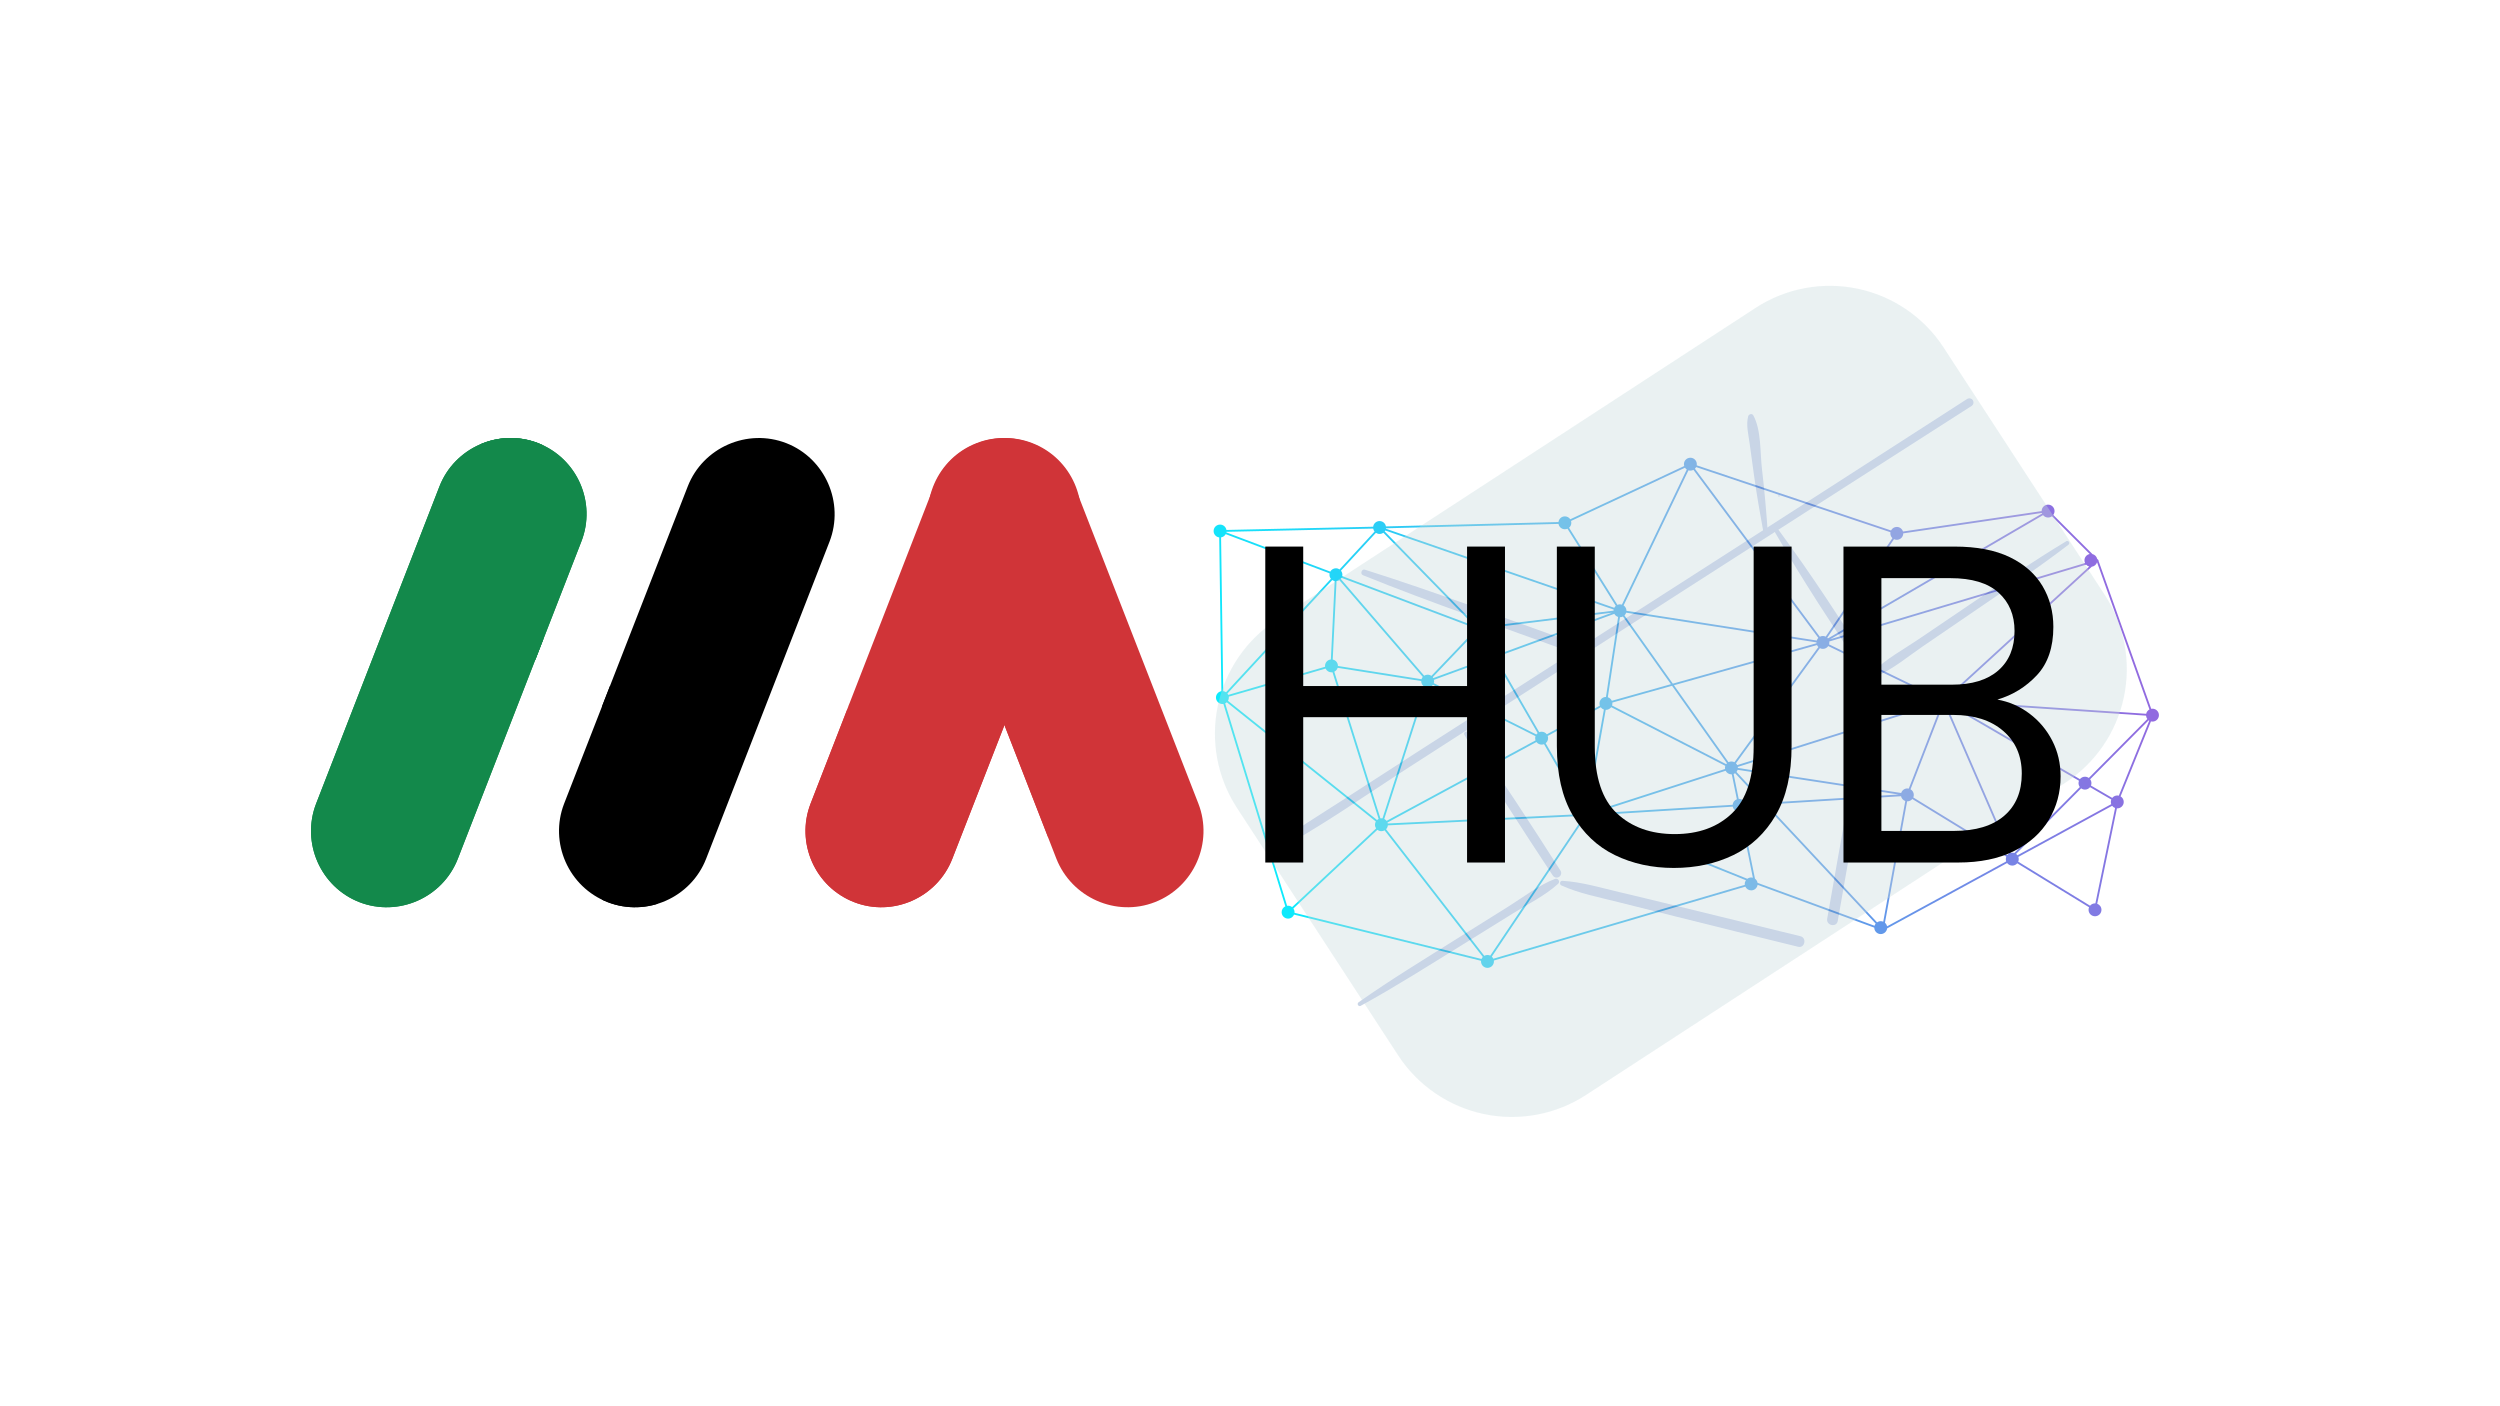 <svg xmlns="http://www.w3.org/2000/svg" xmlns:xlink="http://www.w3.org/1999/xlink" width="1920" zoomAndPan="magnify" viewBox="0 0 1440 810" height="1080" preserveAspectRatio="xMidYMid meet" version="1.0"><defs><filter x="0%" y="0%" width="100%" height="100%" id="c131ce47b5"><feColorMatrix values="0 0 0 0 1 0 0 0 0 1 0 0 0 0 1 0 0 0 1 0" color-interpolation-filters="sRGB"/></filter><g/><clipPath id="8ea88568bf"><path d="M 699.039 263.57 L 1243.539 263.57 L 1243.539 557.57 L 699.039 557.57 Z M 699.039 263.57 " clip-rule="nonzero"/></clipPath><clipPath id="ff29ca2840"><path d="M 706.383 306.664 L 766.238 329.242 C 766.871 328.102 768.094 327.328 769.488 327.328 C 770.266 327.328 770.992 327.57 771.59 327.98 L 791.738 306.176 C 791.344 305.691 791.074 305.105 790.965 304.461 L 706.441 306.328 C 706.426 306.441 706.406 306.555 706.383 306.664 Z M 913.527 465.625 L 913.648 465.629 L 923.836 408.691 C 923.109 408.453 922.484 407.992 922.035 407.391 L 891.469 423.91 C 891.613 424.305 891.691 424.734 891.691 425.184 C 891.691 426.363 891.141 427.414 890.285 428.094 L 912.152 465.887 C 912.578 465.719 913.043 465.625 913.527 465.625 Z M 914.703 465.816 C 915.652 466.133 916.426 466.816 916.863 467.699 L 993.633 442.938 C 993.602 442.738 993.582 442.531 993.582 442.32 C 993.582 441.902 993.656 441.5 993.781 441.121 L 928.039 407.328 C 927.363 408.27 926.262 408.887 925.012 408.887 L 924.895 408.883 Z M 917.23 469.652 C 917.215 469.844 917.184 470.031 917.141 470.215 L 1006.449 506.188 C 1007.074 505.711 1007.852 505.426 1008.695 505.426 C 1009.027 505.426 1009.348 505.473 1009.656 505.555 L 1001.906 467.582 C 1001.836 467.586 1001.766 467.586 1001.695 467.586 C 999.91 467.586 998.414 466.32 998.059 464.637 Z M 916.738 471.215 C 916.094 472.316 914.898 473.059 913.527 473.059 C 912.957 473.059 912.41 472.926 911.922 472.691 L 859.281 551.031 C 859.645 551.363 859.945 551.77 860.16 552.227 L 1005.016 509.664 C 1004.992 509.492 1004.98 509.32 1004.98 509.145 C 1004.98 508.355 1005.227 507.625 1005.645 507.023 Z M 911.031 472.094 C 910.453 471.562 910.039 470.855 909.883 470.055 L 799.395 475.406 C 799.312 476.262 798.941 477.035 798.375 477.621 L 854.953 550.543 C 855.492 550.242 856.117 550.066 856.781 550.066 C 857.355 550.066 857.902 550.195 858.387 550.43 Z M 909.832 468.98 C 909.93 467.949 910.453 467.039 911.223 466.43 L 889.352 428.637 C 888.926 428.805 888.461 428.898 887.977 428.898 C 886.758 428.898 885.676 428.312 885 427.406 L 799.188 473.773 C 799.254 473.953 799.305 474.141 799.344 474.328 Z M 1001.695 460.156 C 1003.488 460.156 1004.98 461.422 1005.336 463.105 L 1012.879 462.637 C 1012.941 461.879 1013.23 461.191 1013.676 460.629 L 999.418 445.375 C 999.152 445.559 998.867 445.707 998.562 445.816 L 1001.492 460.164 C 1001.559 460.156 1001.629 460.156 1001.695 460.156 Z M 1005.398 464.18 C 1005.277 465.656 1004.301 466.883 1002.961 467.367 L 1010.871 506.133 C 1011.645 506.688 1012.191 507.539 1012.359 508.516 L 1079.738 533.238 C 1079.875 532.781 1080.102 532.359 1080.391 531.996 L 1018.699 466.004 C 1018.098 466.418 1017.367 466.664 1016.582 466.664 C 1014.793 466.664 1013.297 465.398 1012.945 463.715 Z M 997.996 463.562 C 998.117 462.09 999.098 460.859 1000.434 460.379 L 997.504 446.031 C 997.438 446.035 997.367 446.039 997.301 446.039 C 995.836 446.039 994.57 445.191 993.965 443.965 L 917.773 468.539 Z M 1012.375 509.672 C 1012.117 511.473 1010.57 512.859 1008.695 512.859 C 1007.199 512.859 1005.906 511.973 1005.32 510.695 L 860.461 553.262 C 860.484 553.43 860.5 553.602 860.5 553.781 C 860.5 555.832 858.836 557.496 856.781 557.496 C 854.73 557.496 853.066 555.832 853.066 553.781 C 853.066 553.66 853.074 553.539 853.082 553.422 L 745.375 526.816 C 744.824 528.172 743.492 529.125 741.938 529.125 C 739.887 529.125 738.219 527.461 738.219 525.41 C 738.219 523.926 739.09 522.648 740.348 522.051 L 704.664 405.465 C 704.484 405.492 704.297 405.508 704.102 405.508 C 702.051 405.508 700.391 403.844 700.391 401.789 C 700.391 399.941 701.742 398.406 703.516 398.125 L 702.266 309.555 C 700.445 309.316 699.039 307.758 699.039 305.871 C 699.039 303.816 700.699 302.156 702.754 302.156 C 704.594 302.156 706.121 303.492 706.418 305.25 L 790.941 303.387 C 791.168 301.551 792.734 300.129 794.629 300.129 C 796.469 300.129 797.992 301.461 798.293 303.211 L 897.68 300.695 C 897.902 298.855 899.469 297.426 901.367 297.426 C 902.668 297.426 903.809 298.09 904.473 299.098 L 970.094 268.434 C 969.992 268.098 969.938 267.738 969.938 267.367 C 969.938 265.312 971.602 263.652 973.652 263.652 C 975.707 263.652 977.371 265.312 977.371 267.367 C 977.371 267.59 977.348 267.809 977.312 268.023 L 1089.238 305.543 C 1089.852 304.332 1091.105 303.508 1092.551 303.508 C 1094.234 303.508 1095.652 304.621 1096.113 306.152 L 1175.984 294.387 C 1175.984 292.336 1177.648 290.672 1179.699 290.672 C 1181.754 290.672 1183.414 292.336 1183.414 294.387 C 1183.414 295.219 1183.141 295.984 1182.68 296.602 L 1205.227 319.145 C 1206.582 319.469 1207.652 320.535 1207.977 321.895 L 1208.855 322.773 L 1208.703 322.914 L 1239.102 408.277 C 1239.336 408.23 1239.578 408.207 1239.824 408.207 C 1241.879 408.207 1243.543 409.871 1243.543 411.926 C 1243.543 413.977 1241.879 415.641 1239.824 415.641 C 1239.523 415.641 1239.227 415.602 1238.945 415.535 L 1221.441 458.707 C 1222.539 459.352 1223.277 460.547 1223.277 461.914 C 1223.277 463.965 1221.609 465.629 1219.559 465.629 C 1219.488 465.629 1219.418 465.625 1219.344 465.621 L 1207.996 520.566 C 1209.422 521.082 1210.441 522.453 1210.441 524.059 C 1210.441 526.109 1208.777 527.773 1206.723 527.773 C 1204.672 527.773 1203.008 526.109 1203.008 524.059 C 1203.008 523.539 1203.113 523.043 1203.309 522.598 L 1161.926 497.254 C 1161.246 498.07 1160.219 498.59 1159.074 498.59 C 1157.859 498.59 1156.781 498.008 1156.102 497.105 L 1086.984 534.773 C 1086.754 536.609 1085.191 538.027 1083.297 538.027 C 1081.25 538.027 1079.594 536.375 1079.582 534.332 Z M 997.301 438.605 C 997.926 438.605 998.512 438.762 999.031 439.035 L 1047.395 372.699 C 1047.062 372.375 1046.793 371.984 1046.602 371.559 L 964.207 394.715 L 995.613 439.012 C 996.117 438.754 996.691 438.605 997.301 438.605 Z M 999.898 439.668 C 1000.203 439.965 1000.457 440.316 1000.645 440.703 L 1115.406 404.566 C 1115.379 404.391 1115.367 404.215 1115.367 404.031 C 1115.367 403.496 1115.48 402.988 1115.684 402.527 L 1053.066 372.133 C 1052.395 373.113 1051.27 373.758 1049.992 373.758 C 1049.367 373.758 1048.781 373.605 1048.262 373.332 Z M 1000.969 441.734 C 1001 441.926 1001.016 442.121 1001.016 442.32 L 1001.016 442.348 L 1095.082 456.766 C 1095.547 455.246 1096.961 454.141 1098.633 454.141 C 1098.918 454.141 1099.195 454.172 1099.461 454.234 L 1117.598 407.438 C 1116.766 407.074 1116.094 406.422 1115.711 405.602 Z M 1000.852 443.414 C 1000.711 443.867 1000.492 444.277 1000.203 444.641 L 1014.465 459.895 C 1015.066 459.477 1015.797 459.23 1016.582 459.23 C 1018.371 459.23 1019.863 460.5 1020.219 462.184 L 1093.59 457.629 Z M 994.277 440.164 C 994.41 439.973 994.566 439.797 994.734 439.633 L 963.105 395.023 L 928.699 404.691 C 928.719 404.848 928.73 405.008 928.73 405.168 C 928.73 405.59 928.66 405.992 928.531 406.371 Z M 1020.285 463.258 C 1020.223 464.012 1019.934 464.707 1019.484 465.266 L 1081.18 531.258 C 1081.781 530.84 1082.512 530.598 1083.297 530.598 C 1083.812 530.598 1084.301 530.703 1084.75 530.891 L 1097.445 461.379 C 1096.211 460.961 1095.266 459.918 1094.996 458.625 Z M 1085.73 531.504 C 1086.34 532.031 1086.773 532.754 1086.938 533.57 L 1155.312 496.312 L 1155.555 496.07 C 1155.426 495.691 1155.359 495.293 1155.359 494.875 C 1155.359 494.355 1155.465 493.863 1155.656 493.414 L 1101.484 460.238 C 1100.805 461.055 1099.781 461.57 1098.633 461.57 L 1098.504 461.57 Z M 1100.465 454.625 C 1101.59 455.262 1102.348 456.473 1102.348 457.859 C 1102.348 458.379 1102.242 458.871 1102.051 459.32 L 1156.223 492.496 C 1156.477 492.191 1156.777 491.926 1157.117 491.715 L 1120.562 407.441 C 1120.105 407.637 1119.605 407.746 1119.082 407.746 C 1118.93 407.746 1118.785 407.738 1118.641 407.719 Z M 1206.723 520.344 C 1206.797 520.344 1206.871 520.344 1206.941 520.348 L 1218.289 465.406 C 1217.605 465.156 1217.016 464.715 1216.59 464.145 L 1162.559 493.586 C 1162.707 493.988 1162.789 494.422 1162.789 494.875 C 1162.789 495.395 1162.684 495.887 1162.492 496.336 L 1203.871 521.68 C 1204.551 520.859 1205.578 520.344 1206.723 520.344 Z M 1237.945 415.129 C 1237.832 415.062 1237.723 414.988 1237.617 414.914 L 1203.918 448.867 C 1204.387 449.488 1204.66 450.258 1204.66 451.098 C 1204.66 451.586 1204.566 452.051 1204.398 452.477 L 1216.652 459.598 C 1217.332 458.742 1218.383 458.195 1219.559 458.195 C 1219.863 458.195 1220.16 458.234 1220.441 458.301 Z M 1236.855 414.156 C 1236.441 413.605 1236.18 412.941 1236.121 412.215 L 1122.758 404.574 C 1122.738 404.715 1122.707 404.855 1122.672 404.992 L 1198.039 448.785 C 1198.719 447.93 1199.766 447.383 1200.945 447.383 C 1201.773 447.383 1202.535 447.652 1203.152 448.109 Z M 1236.195 411.141 C 1236.426 410.055 1237.133 409.148 1238.086 408.641 L 1207.902 323.879 C 1207.473 325.234 1206.293 326.25 1204.852 326.441 L 1122.254 402.094 C 1122.508 402.512 1122.684 402.984 1122.758 403.492 Z M 1216.074 463.199 C 1215.926 462.797 1215.844 462.363 1215.844 461.914 C 1215.844 461.426 1215.938 460.961 1216.109 460.531 L 1203.852 453.41 C 1203.172 454.266 1202.125 454.812 1200.945 454.812 C 1200.117 454.812 1199.355 454.543 1198.738 454.086 L 1161.246 491.859 C 1161.551 492.078 1161.82 492.344 1162.043 492.645 Z M 1159.074 491.16 C 1159.48 491.16 1159.875 491.223 1160.238 491.344 L 1197.973 453.328 C 1197.508 452.707 1197.23 451.938 1197.23 451.098 C 1197.23 450.609 1197.324 450.145 1197.496 449.715 L 1122.238 405.992 C 1122.035 406.32 1121.781 406.617 1121.484 406.867 L 1158.102 491.289 C 1158.41 491.203 1158.738 491.16 1159.074 491.16 Z M 1119.082 400.316 C 1120.035 400.316 1120.906 400.676 1121.566 401.266 L 1203.371 326.34 C 1202.68 326.152 1202.074 325.77 1201.609 325.254 L 1053.668 369.508 C 1053.695 369.684 1053.711 369.859 1053.711 370.043 C 1053.711 370.434 1053.648 370.812 1053.539 371.164 L 1116.262 401.613 C 1116.945 400.816 1117.953 400.316 1119.082 400.316 Z M 1200.984 324.316 C 1200.77 323.84 1200.645 323.312 1200.645 322.758 C 1200.645 320.945 1201.941 319.438 1203.66 319.109 L 1181.918 297.367 C 1181.297 297.828 1180.531 298.102 1179.699 298.102 C 1178.527 298.102 1177.477 297.559 1176.797 296.703 L 1054.172 368.23 Z M 1176.254 295.773 C 1176.211 295.672 1176.176 295.562 1176.145 295.457 L 1096.27 307.219 C 1096.27 309.273 1094.605 310.938 1092.551 310.938 C 1091.973 310.938 1091.426 310.805 1090.938 310.566 L 1052.5 367.301 C 1052.641 367.434 1052.777 367.574 1052.898 367.727 Z M 1090.047 309.965 C 1089.305 309.285 1088.84 308.309 1088.84 307.219 C 1088.84 306.996 1088.855 306.777 1088.895 306.562 L 976.969 269.047 C 976.789 269.398 976.559 269.719 976.281 269.992 L 1048.23 366.77 C 1048.754 366.488 1049.355 366.328 1049.992 366.328 C 1050.574 366.328 1051.125 366.461 1051.609 366.695 Z M 1046.309 370.52 C 1046.289 370.363 1046.277 370.207 1046.277 370.043 L 1046.277 370.008 L 936.672 352.902 C 936.48 353.516 936.141 354.059 935.688 354.492 L 963.543 393.781 Z M 1046.445 368.945 C 1046.625 368.359 1046.945 367.836 1047.367 367.414 L 975.414 270.637 C 974.891 270.922 974.289 271.082 973.652 271.082 C 973.27 271.082 972.895 271.023 972.547 270.914 L 935.195 348.723 C 936.188 349.391 936.836 350.523 936.836 351.805 L 936.836 351.84 Z M 971.574 270.449 C 971.172 270.172 970.82 269.82 970.551 269.41 L 904.93 300.07 C 905.031 300.41 905.082 300.77 905.082 301.141 C 905.082 302.273 904.578 303.293 903.777 303.973 L 931.625 348.402 C 932.082 348.203 932.59 348.09 933.121 348.09 C 933.508 348.09 933.879 348.148 934.227 348.258 Z M 902.867 304.543 C 902.41 304.746 901.902 304.855 901.367 304.855 C 899.531 304.855 898.004 303.523 897.707 301.773 L 798.316 304.289 C 798.309 304.371 798.297 304.457 798.281 304.539 L 929.82 350.094 C 930.047 349.664 930.352 349.285 930.711 348.973 Z M 934.809 355.117 C 934.301 355.375 933.73 355.52 933.121 355.52 L 933.102 355.52 L 926.102 401.617 C 927.133 401.93 927.973 402.68 928.406 403.656 L 962.441 394.09 Z M 932.035 355.359 C 931.094 355.074 930.316 354.422 929.855 353.574 L 864.457 377.496 C 864.508 377.742 864.535 377.992 864.535 378.254 C 864.535 379.434 863.984 380.484 863.129 381.168 L 886.602 421.73 C 887.027 421.559 887.492 421.469 887.977 421.469 C 889.195 421.469 890.277 422.055 890.953 422.961 L 921.523 406.445 C 921.379 406.047 921.301 405.617 921.301 405.168 C 921.301 403.117 922.961 401.453 925.012 401.453 L 925.031 401.453 Z M 929.406 351.723 C 929.41 351.512 929.434 351.309 929.473 351.109 L 797.93 305.555 C 797.832 305.746 797.715 305.926 797.582 306.098 L 849.195 358.93 C 849.809 358.484 850.562 358.223 851.375 358.223 C 853.09 358.223 854.527 359.375 854.961 360.949 Z M 884.484 426.457 C 884.34 426.059 884.262 425.629 884.262 425.184 C 884.262 424.777 884.324 424.387 884.445 424.02 L 825.375 394.461 C 824.703 395.422 823.59 396.051 822.328 396.051 C 822.121 396.051 821.914 396.031 821.715 396 L 797.336 471.711 C 797.867 471.973 798.324 472.355 798.672 472.824 Z M 884.93 423.059 C 885.137 422.758 885.387 422.496 885.668 422.273 L 862.195 381.707 C 861.77 381.875 861.305 381.969 860.82 381.969 C 859.41 381.969 858.18 381.184 857.551 380.023 L 825.965 391.578 C 826.016 391.82 826.043 392.074 826.043 392.336 C 826.043 392.742 825.977 393.133 825.855 393.5 Z M 860.82 374.539 C 862.23 374.539 863.461 375.324 864.09 376.484 L 928.5 352.922 L 855.094 362.02 C 855.066 363.168 854.523 364.184 853.684 364.848 L 859.445 374.801 C 859.871 374.633 860.332 374.539 860.82 374.539 Z M 857.18 379.012 C 857.133 378.766 857.105 378.512 857.105 378.254 C 857.105 377.074 857.656 376.023 858.512 375.344 L 852.754 365.387 C 852.328 365.559 851.863 365.652 851.375 365.652 C 850.574 365.652 849.832 365.398 849.227 364.965 C 841.23 373.32 833.242 381.684 825.258 390.051 C 825.383 390.211 825.5 390.383 825.598 390.566 Z M 848.445 364.223 C 847.953 363.59 847.66 362.797 847.66 361.938 C 847.66 361.664 847.691 361.398 847.746 361.145 L 772.738 332.848 C 772.613 333.074 772.465 333.285 772.297 333.477 L 820.336 389.199 C 820.91 388.832 821.598 388.617 822.328 388.617 C 823.129 388.617 823.871 388.871 824.477 389.305 Z M 848.129 360.133 C 848.215 359.977 848.312 359.824 848.422 359.684 L 796.812 306.852 C 796.199 307.297 795.445 307.559 794.629 307.559 C 793.852 307.559 793.129 307.32 792.527 306.91 L 772.379 328.711 C 772.895 329.352 773.207 330.16 773.207 331.047 C 773.207 331.316 773.176 331.582 773.121 331.84 Z M 820.688 395.668 C 819.457 395.062 818.613 393.797 818.613 392.336 L 818.613 392.289 L 770.48 384.66 C 770.172 385.645 769.465 386.457 768.547 386.898 L 795.109 471.375 C 795.301 471.348 795.496 471.332 795.695 471.332 C 795.906 471.332 796.113 471.348 796.312 471.383 Z M 818.781 391.227 C 818.934 390.734 819.191 390.285 819.52 389.902 L 771.48 334.184 C 771 334.488 770.445 334.688 769.848 334.746 L 767.648 379.906 C 769.355 380.242 770.648 381.746 770.648 383.555 L 770.648 383.598 Z M 853.344 552.375 C 853.523 551.938 853.781 551.539 854.105 551.207 L 797.527 478.281 C 796.984 478.586 796.359 478.762 795.695 478.762 C 794.82 478.762 794.016 478.461 793.383 477.953 L 744.988 523.289 C 745.406 523.891 745.652 524.621 745.652 525.41 C 745.652 525.531 745.648 525.648 745.637 525.77 Z M 741.938 521.695 C 742.812 521.695 743.613 521.996 744.25 522.504 L 792.645 477.168 C 792.227 476.566 791.98 475.836 791.98 475.047 C 791.98 474.359 792.168 473.723 792.488 473.172 L 706.637 404.508 C 706.359 404.766 706.043 404.984 705.695 405.148 L 741.375 521.734 C 741.559 521.711 741.746 521.695 741.938 521.695 Z M 793.164 472.328 C 793.434 472.078 793.742 471.863 794.078 471.699 L 767.52 387.223 C 767.328 387.254 767.133 387.27 766.93 387.27 C 765.43 387.27 764.133 386.375 763.551 385.094 C 744.957 390.473 726.371 395.883 707.785 401.281 C 707.809 401.449 707.82 401.617 707.82 401.789 C 707.82 402.477 707.633 403.117 707.312 403.668 Z M 704.59 398.109 C 705.184 398.184 705.73 398.402 706.203 398.727 L 766.598 333.379 C 766.082 332.742 765.773 331.93 765.773 331.047 C 765.773 330.773 765.805 330.508 765.859 330.25 L 706.004 307.672 C 705.461 308.648 704.488 309.355 703.344 309.539 Z M 706.996 399.457 C 707.191 399.699 707.355 399.965 707.488 400.25 L 763.25 384.062 C 763.227 383.895 763.215 383.727 763.215 383.555 C 763.215 381.621 764.688 380.035 766.574 379.855 L 768.773 334.691 C 768.266 334.594 767.801 334.391 767.391 334.113 Z M 706.996 399.457 " clip-rule="nonzero"/></clipPath><linearGradient x1="-50.965" gradientTransform="matrix(0.224, 0, 0, 0.224, 699.037, 263.651)" y1="1140.003" x2="2544.227" gradientUnits="userSpaceOnUse" y2="376.913" id="5dad2833ec"><stop stop-opacity="1" stop-color="rgb(0.439%, 96.472%, 99.904%)" offset="0"/><stop stop-opacity="1" stop-color="rgb(0.679%, 96.24%, 99.852%)" offset="0.004"/><stop stop-opacity="1" stop-color="rgb(0.919%, 96.008%, 99.8%)" offset="0.008"/><stop stop-opacity="1" stop-color="rgb(1.157%, 95.776%, 99.748%)" offset="0.012"/><stop stop-opacity="1" stop-color="rgb(1.396%, 95.546%, 99.698%)" offset="0.016"/><stop stop-opacity="1" stop-color="rgb(1.634%, 95.314%, 99.646%)" offset="0.02"/><stop stop-opacity="1" stop-color="rgb(1.874%, 95.082%, 99.594%)" offset="0.023"/><stop stop-opacity="1" stop-color="rgb(2.112%, 94.85%, 99.542%)" offset="0.027"/><stop stop-opacity="1" stop-color="rgb(2.351%, 94.62%, 99.49%)" offset="0.031"/><stop stop-opacity="1" stop-color="rgb(2.591%, 94.388%, 99.438%)" offset="0.035"/><stop stop-opacity="1" stop-color="rgb(2.831%, 94.156%, 99.388%)" offset="0.039"/><stop stop-opacity="1" stop-color="rgb(3.069%, 93.924%, 99.336%)" offset="0.043"/><stop stop-opacity="1" stop-color="rgb(3.308%, 93.694%, 99.284%)" offset="0.047"/><stop stop-opacity="1" stop-color="rgb(3.546%, 93.462%, 99.232%)" offset="0.051"/><stop stop-opacity="1" stop-color="rgb(3.786%, 93.23%, 99.181%)" offset="0.055"/><stop stop-opacity="1" stop-color="rgb(4.024%, 92.998%, 99.129%)" offset="0.059"/><stop stop-opacity="1" stop-color="rgb(4.263%, 92.767%, 99.078%)" offset="0.062"/><stop stop-opacity="1" stop-color="rgb(4.503%, 92.535%, 99.026%)" offset="0.066"/><stop stop-opacity="1" stop-color="rgb(4.742%, 92.303%, 98.975%)" offset="0.07"/><stop stop-opacity="1" stop-color="rgb(4.98%, 92.072%, 98.923%)" offset="0.074"/><stop stop-opacity="1" stop-color="rgb(5.22%, 91.841%, 98.872%)" offset="0.078"/><stop stop-opacity="1" stop-color="rgb(5.458%, 91.609%, 98.82%)" offset="0.082"/><stop stop-opacity="1" stop-color="rgb(5.698%, 91.377%, 98.769%)" offset="0.086"/><stop stop-opacity="1" stop-color="rgb(5.936%, 91.145%, 98.717%)" offset="0.09"/><stop stop-opacity="1" stop-color="rgb(6.175%, 90.915%, 98.665%)" offset="0.094"/><stop stop-opacity="1" stop-color="rgb(6.415%, 90.683%, 98.613%)" offset="0.098"/><stop stop-opacity="1" stop-color="rgb(6.654%, 90.451%, 98.563%)" offset="0.102"/><stop stop-opacity="1" stop-color="rgb(6.892%, 90.219%, 98.511%)" offset="0.105"/><stop stop-opacity="1" stop-color="rgb(7.132%, 89.989%, 98.459%)" offset="0.109"/><stop stop-opacity="1" stop-color="rgb(7.37%, 89.757%, 98.407%)" offset="0.113"/><stop stop-opacity="1" stop-color="rgb(7.61%, 89.525%, 98.355%)" offset="0.117"/><stop stop-opacity="1" stop-color="rgb(7.848%, 89.293%, 98.303%)" offset="0.121"/><stop stop-opacity="1" stop-color="rgb(8.087%, 89.061%, 98.253%)" offset="0.125"/><stop stop-opacity="1" stop-color="rgb(8.327%, 88.829%, 98.201%)" offset="0.129"/><stop stop-opacity="1" stop-color="rgb(8.566%, 88.599%, 98.149%)" offset="0.133"/><stop stop-opacity="1" stop-color="rgb(8.804%, 88.367%, 98.097%)" offset="0.137"/><stop stop-opacity="1" stop-color="rgb(9.044%, 88.135%, 98.045%)" offset="0.141"/><stop stop-opacity="1" stop-color="rgb(9.282%, 87.903%, 97.993%)" offset="0.145"/><stop stop-opacity="1" stop-color="rgb(9.521%, 87.672%, 97.943%)" offset="0.148"/><stop stop-opacity="1" stop-color="rgb(9.76%, 87.44%, 97.891%)" offset="0.152"/><stop stop-opacity="1" stop-color="rgb(9.999%, 87.209%, 97.839%)" offset="0.156"/><stop stop-opacity="1" stop-color="rgb(10.237%, 86.977%, 97.787%)" offset="0.16"/><stop stop-opacity="1" stop-color="rgb(10.477%, 86.746%, 97.736%)" offset="0.164"/><stop stop-opacity="1" stop-color="rgb(10.716%, 86.514%, 97.684%)" offset="0.168"/><stop stop-opacity="1" stop-color="rgb(10.956%, 86.282%, 97.633%)" offset="0.172"/><stop stop-opacity="1" stop-color="rgb(11.194%, 86.05%, 97.581%)" offset="0.176"/><stop stop-opacity="1" stop-color="rgb(11.433%, 85.82%, 97.53%)" offset="0.18"/><stop stop-opacity="1" stop-color="rgb(11.671%, 85.588%, 97.478%)" offset="0.184"/><stop stop-opacity="1" stop-color="rgb(11.911%, 85.356%, 97.426%)" offset="0.188"/><stop stop-opacity="1" stop-color="rgb(12.149%, 85.124%, 97.374%)" offset="0.191"/><stop stop-opacity="1" stop-color="rgb(12.389%, 84.894%, 97.324%)" offset="0.195"/><stop stop-opacity="1" stop-color="rgb(12.628%, 84.662%, 97.272%)" offset="0.199"/><stop stop-opacity="1" stop-color="rgb(12.868%, 84.43%, 97.22%)" offset="0.203"/><stop stop-opacity="1" stop-color="rgb(13.106%, 84.198%, 97.168%)" offset="0.207"/><stop stop-opacity="1" stop-color="rgb(13.345%, 83.968%, 97.116%)" offset="0.211"/><stop stop-opacity="1" stop-color="rgb(13.583%, 83.736%, 97.064%)" offset="0.215"/><stop stop-opacity="1" stop-color="rgb(13.823%, 83.504%, 97.014%)" offset="0.219"/><stop stop-opacity="1" stop-color="rgb(14.061%, 83.272%, 96.962%)" offset="0.223"/><stop stop-opacity="1" stop-color="rgb(14.301%, 83.04%, 96.91%)" offset="0.227"/><stop stop-opacity="1" stop-color="rgb(14.54%, 82.808%, 96.858%)" offset="0.23"/><stop stop-opacity="1" stop-color="rgb(14.78%, 82.578%, 96.806%)" offset="0.234"/><stop stop-opacity="1" stop-color="rgb(15.018%, 82.346%, 96.754%)" offset="0.238"/><stop stop-opacity="1" stop-color="rgb(15.257%, 82.114%, 96.704%)" offset="0.242"/><stop stop-opacity="1" stop-color="rgb(15.495%, 81.882%, 96.652%)" offset="0.246"/><stop stop-opacity="1" stop-color="rgb(15.735%, 81.651%, 96.6%)" offset="0.25"/><stop stop-opacity="1" stop-color="rgb(15.973%, 81.419%, 96.548%)" offset="0.254"/><stop stop-opacity="1" stop-color="rgb(16.212%, 81.187%, 96.497%)" offset="0.258"/><stop stop-opacity="1" stop-color="rgb(16.452%, 80.956%, 96.445%)" offset="0.262"/><stop stop-opacity="1" stop-color="rgb(16.692%, 80.725%, 96.394%)" offset="0.266"/><stop stop-opacity="1" stop-color="rgb(16.93%, 80.493%, 96.342%)" offset="0.27"/><stop stop-opacity="1" stop-color="rgb(17.169%, 80.261%, 96.291%)" offset="0.273"/><stop stop-opacity="1" stop-color="rgb(17.407%, 80.029%, 96.239%)" offset="0.277"/><stop stop-opacity="1" stop-color="rgb(17.647%, 79.799%, 96.187%)" offset="0.281"/><stop stop-opacity="1" stop-color="rgb(17.885%, 79.567%, 96.135%)" offset="0.285"/><stop stop-opacity="1" stop-color="rgb(18.124%, 79.335%, 96.085%)" offset="0.289"/><stop stop-opacity="1" stop-color="rgb(18.364%, 79.103%, 96.033%)" offset="0.293"/><stop stop-opacity="1" stop-color="rgb(18.604%, 78.873%, 95.981%)" offset="0.297"/><stop stop-opacity="1" stop-color="rgb(18.842%, 78.641%, 95.929%)" offset="0.301"/><stop stop-opacity="1" stop-color="rgb(19.081%, 78.409%, 95.877%)" offset="0.305"/><stop stop-opacity="1" stop-color="rgb(19.319%, 78.177%, 95.825%)" offset="0.309"/><stop stop-opacity="1" stop-color="rgb(19.559%, 77.946%, 95.775%)" offset="0.312"/><stop stop-opacity="1" stop-color="rgb(19.797%, 77.715%, 95.723%)" offset="0.316"/><stop stop-opacity="1" stop-color="rgb(20.036%, 77.483%, 95.671%)" offset="0.32"/><stop stop-opacity="1" stop-color="rgb(20.276%, 77.251%, 95.619%)" offset="0.324"/><stop stop-opacity="1" stop-color="rgb(20.515%, 77.02%, 95.567%)" offset="0.328"/><stop stop-opacity="1" stop-color="rgb(20.753%, 76.788%, 95.515%)" offset="0.332"/><stop stop-opacity="1" stop-color="rgb(20.993%, 76.556%, 95.465%)" offset="0.336"/><stop stop-opacity="1" stop-color="rgb(21.231%, 76.324%, 95.413%)" offset="0.34"/><stop stop-opacity="1" stop-color="rgb(21.471%, 76.093%, 95.361%)" offset="0.344"/><stop stop-opacity="1" stop-color="rgb(21.709%, 75.861%, 95.309%)" offset="0.348"/><stop stop-opacity="1" stop-color="rgb(21.948%, 75.63%, 95.258%)" offset="0.352"/><stop stop-opacity="1" stop-color="rgb(22.188%, 75.398%, 95.206%)" offset="0.355"/><stop stop-opacity="1" stop-color="rgb(22.427%, 75.166%, 95.155%)" offset="0.359"/><stop stop-opacity="1" stop-color="rgb(22.665%, 74.934%, 95.103%)" offset="0.363"/><stop stop-opacity="1" stop-color="rgb(22.905%, 74.704%, 95.052%)" offset="0.367"/><stop stop-opacity="1" stop-color="rgb(23.143%, 74.472%, 95%)" offset="0.371"/><stop stop-opacity="1" stop-color="rgb(23.383%, 74.24%, 94.948%)" offset="0.375"/><stop stop-opacity="1" stop-color="rgb(23.621%, 74.008%, 94.896%)" offset="0.379"/><stop stop-opacity="1" stop-color="rgb(23.86%, 73.778%, 94.846%)" offset="0.383"/><stop stop-opacity="1" stop-color="rgb(24.1%, 73.546%, 94.794%)" offset="0.387"/><stop stop-opacity="1" stop-color="rgb(24.339%, 73.314%, 94.742%)" offset="0.391"/><stop stop-opacity="1" stop-color="rgb(24.577%, 73.082%, 94.69%)" offset="0.395"/><stop stop-opacity="1" stop-color="rgb(24.817%, 72.852%, 94.638%)" offset="0.398"/><stop stop-opacity="1" stop-color="rgb(25.055%, 72.62%, 94.586%)" offset="0.402"/><stop stop-opacity="1" stop-color="rgb(25.294%, 72.388%, 94.536%)" offset="0.406"/><stop stop-opacity="1" stop-color="rgb(25.533%, 72.156%, 94.484%)" offset="0.41"/><stop stop-opacity="1" stop-color="rgb(25.772%, 71.925%, 94.432%)" offset="0.414"/><stop stop-opacity="1" stop-color="rgb(26.012%, 71.693%, 94.38%)" offset="0.418"/><stop stop-opacity="1" stop-color="rgb(26.251%, 71.461%, 94.328%)" offset="0.422"/><stop stop-opacity="1" stop-color="rgb(26.489%, 71.23%, 94.276%)" offset="0.426"/><stop stop-opacity="1" stop-color="rgb(26.729%, 70.999%, 94.226%)" offset="0.43"/><stop stop-opacity="1" stop-color="rgb(26.967%, 70.767%, 94.174%)" offset="0.434"/><stop stop-opacity="1" stop-color="rgb(27.206%, 70.535%, 94.122%)" offset="0.438"/><stop stop-opacity="1" stop-color="rgb(27.444%, 70.303%, 94.07%)" offset="0.441"/><stop stop-opacity="1" stop-color="rgb(27.684%, 70.071%, 94.019%)" offset="0.445"/><stop stop-opacity="1" stop-color="rgb(27.924%, 69.839%, 93.967%)" offset="0.449"/><stop stop-opacity="1" stop-color="rgb(28.163%, 69.609%, 93.916%)" offset="0.453"/><stop stop-opacity="1" stop-color="rgb(28.401%, 69.377%, 93.864%)" offset="0.457"/><stop stop-opacity="1" stop-color="rgb(28.641%, 69.145%, 93.813%)" offset="0.461"/><stop stop-opacity="1" stop-color="rgb(28.879%, 68.913%, 93.761%)" offset="0.465"/><stop stop-opacity="1" stop-color="rgb(29.118%, 68.683%, 93.709%)" offset="0.469"/><stop stop-opacity="1" stop-color="rgb(29.356%, 68.451%, 93.657%)" offset="0.473"/><stop stop-opacity="1" stop-color="rgb(29.596%, 68.219%, 93.607%)" offset="0.477"/><stop stop-opacity="1" stop-color="rgb(29.836%, 67.987%, 93.555%)" offset="0.48"/><stop stop-opacity="1" stop-color="rgb(30.075%, 67.757%, 93.503%)" offset="0.484"/><stop stop-opacity="1" stop-color="rgb(30.313%, 67.525%, 93.451%)" offset="0.488"/><stop stop-opacity="1" stop-color="rgb(30.553%, 67.293%, 93.399%)" offset="0.492"/><stop stop-opacity="1" stop-color="rgb(30.791%, 67.061%, 93.347%)" offset="0.496"/><stop stop-opacity="1" stop-color="rgb(31.03%, 66.83%, 93.297%)" offset="0.5"/><stop stop-opacity="1" stop-color="rgb(31.268%, 66.599%, 93.245%)" offset="0.504"/><stop stop-opacity="1" stop-color="rgb(31.508%, 66.367%, 93.193%)" offset="0.508"/><stop stop-opacity="1" stop-color="rgb(31.747%, 66.135%, 93.141%)" offset="0.512"/><stop stop-opacity="1" stop-color="rgb(31.987%, 65.904%, 93.089%)" offset="0.516"/><stop stop-opacity="1" stop-color="rgb(32.225%, 65.672%, 93.037%)" offset="0.52"/><stop stop-opacity="1" stop-color="rgb(32.465%, 65.44%, 92.987%)" offset="0.523"/><stop stop-opacity="1" stop-color="rgb(32.703%, 65.208%, 92.935%)" offset="0.527"/><stop stop-opacity="1" stop-color="rgb(32.942%, 64.978%, 92.883%)" offset="0.531"/><stop stop-opacity="1" stop-color="rgb(33.18%, 64.746%, 92.831%)" offset="0.535"/><stop stop-opacity="1" stop-color="rgb(33.42%, 64.514%, 92.78%)" offset="0.539"/><stop stop-opacity="1" stop-color="rgb(33.659%, 64.282%, 92.728%)" offset="0.543"/><stop stop-opacity="1" stop-color="rgb(33.899%, 64.052%, 92.677%)" offset="0.547"/><stop stop-opacity="1" stop-color="rgb(34.137%, 63.82%, 92.625%)" offset="0.551"/><stop stop-opacity="1" stop-color="rgb(34.377%, 63.588%, 92.574%)" offset="0.555"/><stop stop-opacity="1" stop-color="rgb(34.615%, 63.356%, 92.522%)" offset="0.559"/><stop stop-opacity="1" stop-color="rgb(34.854%, 63.124%, 92.471%)" offset="0.562"/><stop stop-opacity="1" stop-color="rgb(35.092%, 62.892%, 92.419%)" offset="0.566"/><stop stop-opacity="1" stop-color="rgb(35.332%, 62.662%, 92.368%)" offset="0.57"/><stop stop-opacity="1" stop-color="rgb(35.571%, 62.43%, 92.316%)" offset="0.574"/><stop stop-opacity="1" stop-color="rgb(35.811%, 62.198%, 92.264%)" offset="0.578"/><stop stop-opacity="1" stop-color="rgb(36.049%, 61.966%, 92.212%)" offset="0.582"/><stop stop-opacity="1" stop-color="rgb(36.288%, 61.736%, 92.162%)" offset="0.586"/><stop stop-opacity="1" stop-color="rgb(36.526%, 61.504%, 92.11%)" offset="0.59"/><stop stop-opacity="1" stop-color="rgb(36.766%, 61.272%, 92.058%)" offset="0.594"/><stop stop-opacity="1" stop-color="rgb(37.004%, 61.04%, 92.006%)" offset="0.598"/><stop stop-opacity="1" stop-color="rgb(37.244%, 60.809%, 91.954%)" offset="0.602"/><stop stop-opacity="1" stop-color="rgb(37.483%, 60.577%, 91.902%)" offset="0.605"/><stop stop-opacity="1" stop-color="rgb(37.723%, 60.345%, 91.852%)" offset="0.609"/><stop stop-opacity="1" stop-color="rgb(37.961%, 60.114%, 91.8%)" offset="0.613"/><stop stop-opacity="1" stop-color="rgb(38.2%, 59.883%, 91.748%)" offset="0.617"/><stop stop-opacity="1" stop-color="rgb(38.438%, 59.651%, 91.696%)" offset="0.621"/><stop stop-opacity="1" stop-color="rgb(38.678%, 59.419%, 91.644%)" offset="0.625"/><stop stop-opacity="1" stop-color="rgb(38.916%, 59.187%, 91.592%)" offset="0.629"/><stop stop-opacity="1" stop-color="rgb(39.156%, 58.957%, 91.542%)" offset="0.633"/><stop stop-opacity="1" stop-color="rgb(39.394%, 58.725%, 91.49%)" offset="0.637"/><stop stop-opacity="1" stop-color="rgb(39.633%, 58.493%, 91.438%)" offset="0.641"/><stop stop-opacity="1" stop-color="rgb(39.873%, 58.261%, 91.386%)" offset="0.645"/><stop stop-opacity="1" stop-color="rgb(40.112%, 58.031%, 91.335%)" offset="0.648"/><stop stop-opacity="1" stop-color="rgb(40.35%, 57.799%, 91.283%)" offset="0.652"/><stop stop-opacity="1" stop-color="rgb(40.59%, 57.567%, 91.232%)" offset="0.656"/><stop stop-opacity="1" stop-color="rgb(40.828%, 57.335%, 91.18%)" offset="0.66"/><stop stop-opacity="1" stop-color="rgb(41.068%, 57.104%, 91.129%)" offset="0.664"/><stop stop-opacity="1" stop-color="rgb(41.306%, 56.873%, 91.077%)" offset="0.668"/><stop stop-opacity="1" stop-color="rgb(41.545%, 56.641%, 91.025%)" offset="0.672"/><stop stop-opacity="1" stop-color="rgb(41.785%, 56.409%, 90.973%)" offset="0.676"/><stop stop-opacity="1" stop-color="rgb(42.024%, 56.177%, 90.923%)" offset="0.68"/><stop stop-opacity="1" stop-color="rgb(42.262%, 55.945%, 90.871%)" offset="0.684"/><stop stop-opacity="1" stop-color="rgb(42.502%, 55.714%, 90.819%)" offset="0.688"/><stop stop-opacity="1" stop-color="rgb(42.74%, 55.482%, 90.767%)" offset="0.691"/><stop stop-opacity="1" stop-color="rgb(42.979%, 55.251%, 90.715%)" offset="0.695"/><stop stop-opacity="1" stop-color="rgb(43.217%, 55.019%, 90.663%)" offset="0.699"/><stop stop-opacity="1" stop-color="rgb(43.457%, 54.788%, 90.613%)" offset="0.703"/><stop stop-opacity="1" stop-color="rgb(43.697%, 54.556%, 90.561%)" offset="0.707"/><stop stop-opacity="1" stop-color="rgb(43.936%, 54.324%, 90.509%)" offset="0.711"/><stop stop-opacity="1" stop-color="rgb(44.174%, 54.092%, 90.457%)" offset="0.715"/><stop stop-opacity="1" stop-color="rgb(44.414%, 53.862%, 90.405%)" offset="0.719"/><stop stop-opacity="1" stop-color="rgb(44.652%, 53.63%, 90.353%)" offset="0.723"/><stop stop-opacity="1" stop-color="rgb(44.891%, 53.398%, 90.303%)" offset="0.727"/><stop stop-opacity="1" stop-color="rgb(45.129%, 53.166%, 90.251%)" offset="0.73"/><stop stop-opacity="1" stop-color="rgb(45.369%, 52.936%, 90.199%)" offset="0.734"/><stop stop-opacity="1" stop-color="rgb(45.609%, 52.704%, 90.147%)" offset="0.738"/><stop stop-opacity="1" stop-color="rgb(45.848%, 52.472%, 90.096%)" offset="0.742"/><stop stop-opacity="1" stop-color="rgb(46.086%, 52.24%, 90.044%)" offset="0.746"/><stop stop-opacity="1" stop-color="rgb(46.326%, 52.01%, 89.993%)" offset="0.75"/><stop stop-opacity="1" stop-color="rgb(46.564%, 51.778%, 89.941%)" offset="0.754"/><stop stop-opacity="1" stop-color="rgb(46.803%, 51.546%, 89.89%)" offset="0.758"/><stop stop-opacity="1" stop-color="rgb(47.041%, 51.314%, 89.838%)" offset="0.762"/><stop stop-opacity="1" stop-color="rgb(47.281%, 51.083%, 89.786%)" offset="0.766"/><stop stop-opacity="1" stop-color="rgb(47.52%, 50.851%, 89.734%)" offset="0.77"/><stop stop-opacity="1" stop-color="rgb(47.76%, 50.62%, 89.684%)" offset="0.773"/><stop stop-opacity="1" stop-color="rgb(47.998%, 50.388%, 89.632%)" offset="0.777"/><stop stop-opacity="1" stop-color="rgb(48.238%, 50.156%, 89.58%)" offset="0.781"/><stop stop-opacity="1" stop-color="rgb(48.476%, 49.924%, 89.528%)" offset="0.785"/><stop stop-opacity="1" stop-color="rgb(48.715%, 49.693%, 89.476%)" offset="0.789"/><stop stop-opacity="1" stop-color="rgb(48.953%, 49.461%, 89.424%)" offset="0.793"/><stop stop-opacity="1" stop-color="rgb(49.193%, 49.229%, 89.374%)" offset="0.797"/><stop stop-opacity="1" stop-color="rgb(49.432%, 48.997%, 89.322%)" offset="0.801"/><stop stop-opacity="1" stop-color="rgb(49.672%, 48.767%, 89.27%)" offset="0.805"/><stop stop-opacity="1" stop-color="rgb(49.91%, 48.535%, 89.218%)" offset="0.809"/><stop stop-opacity="1" stop-color="rgb(50.15%, 48.303%, 89.166%)" offset="0.812"/><stop stop-opacity="1" stop-color="rgb(50.388%, 48.071%, 89.114%)" offset="0.816"/><stop stop-opacity="1" stop-color="rgb(50.627%, 47.841%, 89.064%)" offset="0.82"/><stop stop-opacity="1" stop-color="rgb(50.865%, 47.609%, 89.012%)" offset="0.824"/><stop stop-opacity="1" stop-color="rgb(51.105%, 47.377%, 88.96%)" offset="0.828"/><stop stop-opacity="1" stop-color="rgb(51.344%, 47.145%, 88.908%)" offset="0.832"/><stop stop-opacity="1" stop-color="rgb(51.584%, 46.915%, 88.857%)" offset="0.836"/><stop stop-opacity="1" stop-color="rgb(51.822%, 46.683%, 88.805%)" offset="0.84"/><stop stop-opacity="1" stop-color="rgb(52.061%, 46.451%, 88.754%)" offset="0.844"/><stop stop-opacity="1" stop-color="rgb(52.3%, 46.219%, 88.702%)" offset="0.848"/><stop stop-opacity="1" stop-color="rgb(52.539%, 45.988%, 88.651%)" offset="0.852"/><stop stop-opacity="1" stop-color="rgb(52.777%, 45.757%, 88.599%)" offset="0.855"/><stop stop-opacity="1" stop-color="rgb(53.017%, 45.525%, 88.547%)" offset="0.859"/><stop stop-opacity="1" stop-color="rgb(53.256%, 45.293%, 88.495%)" offset="0.863"/><stop stop-opacity="1" stop-color="rgb(53.496%, 45.062%, 88.445%)" offset="0.867"/><stop stop-opacity="1" stop-color="rgb(53.734%, 44.83%, 88.393%)" offset="0.871"/><stop stop-opacity="1" stop-color="rgb(53.973%, 44.598%, 88.341%)" offset="0.875"/><stop stop-opacity="1" stop-color="rgb(54.211%, 44.366%, 88.289%)" offset="0.879"/><stop stop-opacity="1" stop-color="rgb(54.451%, 44.136%, 88.237%)" offset="0.883"/><stop stop-opacity="1" stop-color="rgb(54.689%, 43.904%, 88.185%)" offset="0.887"/><stop stop-opacity="1" stop-color="rgb(54.929%, 43.672%, 88.135%)" offset="0.891"/><stop stop-opacity="1" stop-color="rgb(55.168%, 43.44%, 88.083%)" offset="0.895"/><stop stop-opacity="1" stop-color="rgb(55.408%, 43.208%, 88.031%)" offset="0.898"/><stop stop-opacity="1" stop-color="rgb(55.646%, 42.976%, 87.979%)" offset="0.902"/><stop stop-opacity="1" stop-color="rgb(55.885%, 42.746%, 87.927%)" offset="0.906"/><stop stop-opacity="1" stop-color="rgb(56.123%, 42.514%, 87.875%)" offset="0.91"/><stop stop-opacity="1" stop-color="rgb(56.363%, 42.282%, 87.825%)" offset="0.914"/><stop stop-opacity="1" stop-color="rgb(56.601%, 42.05%, 87.773%)" offset="0.918"/><stop stop-opacity="1" stop-color="rgb(56.841%, 41.82%, 87.721%)" offset="0.922"/><stop stop-opacity="1" stop-color="rgb(57.08%, 41.588%, 87.669%)" offset="0.926"/><stop stop-opacity="1" stop-color="rgb(57.32%, 41.356%, 87.617%)" offset="0.93"/><stop stop-opacity="1" stop-color="rgb(57.558%, 41.124%, 87.566%)" offset="0.934"/><stop stop-opacity="1" stop-color="rgb(57.797%, 40.894%, 87.515%)" offset="0.938"/><stop stop-opacity="1" stop-color="rgb(58.035%, 40.662%, 87.463%)" offset="0.941"/><stop stop-opacity="1" stop-color="rgb(58.275%, 40.43%, 87.411%)" offset="0.945"/><stop stop-opacity="1" stop-color="rgb(58.513%, 40.198%, 87.36%)" offset="0.949"/><stop stop-opacity="1" stop-color="rgb(58.752%, 39.967%, 87.308%)" offset="0.953"/><stop stop-opacity="1" stop-color="rgb(58.992%, 39.735%, 87.256%)" offset="0.957"/><stop stop-opacity="1" stop-color="rgb(59.232%, 39.503%, 87.206%)" offset="0.961"/><stop stop-opacity="1" stop-color="rgb(59.47%, 39.272%, 87.154%)" offset="0.965"/><stop stop-opacity="1" stop-color="rgb(59.709%, 39.041%, 87.102%)" offset="0.969"/><stop stop-opacity="1" stop-color="rgb(59.947%, 38.809%, 87.05%)" offset="0.973"/><stop stop-opacity="1" stop-color="rgb(60.187%, 38.577%, 86.998%)" offset="0.977"/><stop stop-opacity="1" stop-color="rgb(60.425%, 38.345%, 86.946%)" offset="0.98"/><stop stop-opacity="1" stop-color="rgb(60.664%, 38.115%, 86.896%)" offset="0.984"/><stop stop-opacity="1" stop-color="rgb(60.904%, 37.883%, 86.844%)" offset="0.988"/><stop stop-opacity="1" stop-color="rgb(61.143%, 37.651%, 86.792%)" offset="0.992"/><stop stop-opacity="1" stop-color="rgb(61.382%, 37.419%, 86.74%)" offset="0.996"/><stop stop-opacity="1" stop-color="rgb(61.621%, 37.189%, 86.688%)" offset="1"/></linearGradient><mask id="f371d1efae"><g filter="url(#c131ce47b5)"><rect x="-144" width="1728" fill="#000000" y="-81" height="972" fill-opacity="0.37"/></g></mask><clipPath id="754089449c"><path d="M 33 31 L 560 31 L 560 511 L 33 511 Z M 33 31 " clip-rule="nonzero"/></clipPath><clipPath id="b5605f522b"><path d="M 0.578 268.441 L 410.945 1.129 L 589.426 275.125 L 179.059 542.438 Z M 0.578 268.441 " clip-rule="nonzero"/></clipPath><clipPath id="da556c3833"><path d="M 0.578 268.441 L 410.945 1.129 L 589.426 275.125 L 179.059 542.438 Z M 0.578 268.441 " clip-rule="nonzero"/></clipPath><clipPath id="81f62ae2eb"><path d="M 64 96 L 471 96 L 471 359 L 64 359 Z M 64 96 " clip-rule="nonzero"/></clipPath><clipPath id="fecd01ab10"><path d="M 0.578 268.441 L 410.945 1.129 L 589.426 275.125 L 179.059 542.438 Z M 0.578 268.441 " clip-rule="nonzero"/></clipPath><clipPath id="16879ac400"><path d="M 0.578 268.441 L 410.945 1.129 L 589.426 275.125 L 179.059 542.438 Z M 0.578 268.441 " clip-rule="nonzero"/></clipPath><clipPath id="6f645934e7"><path d="M 116 373 L 233 373 L 233 447 L 116 447 Z M 116 373 " clip-rule="nonzero"/></clipPath><clipPath id="0d44b413e0"><path d="M 0.578 268.441 L 410.945 1.129 L 589.426 275.125 L 179.059 542.438 Z M 0.578 268.441 " clip-rule="nonzero"/></clipPath><clipPath id="21ed99682b"><path d="M 0.578 268.441 L 410.945 1.129 L 589.426 275.125 L 179.059 542.438 Z M 0.578 268.441 " clip-rule="nonzero"/></clipPath><clipPath id="6194f86d89"><path d="M 177 288 L 234 288 L 234 373 L 177 373 Z M 177 288 " clip-rule="nonzero"/></clipPath><clipPath id="0c012b17df"><path d="M 0.578 268.441 L 410.945 1.129 L 589.426 275.125 L 179.059 542.438 Z M 0.578 268.441 " clip-rule="nonzero"/></clipPath><clipPath id="c83587d676"><path d="M 0.578 268.441 L 410.945 1.129 L 589.426 275.125 L 179.059 542.438 Z M 0.578 268.441 " clip-rule="nonzero"/></clipPath><clipPath id="3517068c3f"><path d="M 232 374 L 374 374 L 374 413 L 232 413 Z M 232 374 " clip-rule="nonzero"/></clipPath><clipPath id="d34e221555"><path d="M 0.578 268.441 L 410.945 1.129 L 589.426 275.125 L 179.059 542.438 Z M 0.578 268.441 " clip-rule="nonzero"/></clipPath><clipPath id="1fa2620912"><path d="M 0.578 268.441 L 410.945 1.129 L 589.426 275.125 L 179.059 542.438 Z M 0.578 268.441 " clip-rule="nonzero"/></clipPath><clipPath id="e9583cbf48"><path d="M 412 178 L 526 178 L 526 257 L 412 257 Z M 412 178 " clip-rule="nonzero"/></clipPath><clipPath id="f296a89c97"><path d="M 0.578 268.441 L 410.945 1.129 L 589.426 275.125 L 179.059 542.438 Z M 0.578 268.441 " clip-rule="nonzero"/></clipPath><clipPath id="67cebf227e"><path d="M 0.578 268.441 L 410.945 1.129 L 589.426 275.125 L 179.059 542.438 Z M 0.578 268.441 " clip-rule="nonzero"/></clipPath><clipPath id="4669dd965c"><path d="M 356 171 L 413 171 L 413 256 L 356 256 Z M 356 171 " clip-rule="nonzero"/></clipPath><clipPath id="f381700928"><path d="M 0.578 268.441 L 410.945 1.129 L 589.426 275.125 L 179.059 542.438 Z M 0.578 268.441 " clip-rule="nonzero"/></clipPath><clipPath id="4d3fa00742"><path d="M 0.578 268.441 L 410.945 1.129 L 589.426 275.125 L 179.059 542.438 Z M 0.578 268.441 " clip-rule="nonzero"/></clipPath><clipPath id="d08f7ee2e3"><path d="M 386 257 L 416 257 L 416 400 L 386 400 Z M 386 257 " clip-rule="nonzero"/></clipPath><clipPath id="539528210b"><path d="M 0.578 268.441 L 410.945 1.129 L 589.426 275.125 L 179.059 542.438 Z M 0.578 268.441 " clip-rule="nonzero"/></clipPath><clipPath id="d283933645"><path d="M 0.578 268.441 L 410.945 1.129 L 589.426 275.125 L 179.059 542.438 Z M 0.578 268.441 " clip-rule="nonzero"/></clipPath><clipPath id="ef13dc902a"><path d="M 118 195 L 244 195 L 244 243 L 118 243 Z M 118 195 " clip-rule="nonzero"/></clipPath><clipPath id="3e451c650f"><path d="M 0.578 268.441 L 410.945 1.129 L 589.426 275.125 L 179.059 542.438 Z M 0.578 268.441 " clip-rule="nonzero"/></clipPath><clipPath id="6a2e6864b3"><path d="M 0.578 268.441 L 410.945 1.129 L 589.426 275.125 L 179.059 542.438 Z M 0.578 268.441 " clip-rule="nonzero"/></clipPath><clipPath id="6d45495476"><path d="M 358 152 L 360 152 L 360 154 L 358 154 Z M 358 152 " clip-rule="nonzero"/></clipPath><clipPath id="56f93b3636"><path d="M 0.578 268.441 L 410.945 1.129 L 589.426 275.125 L 179.059 542.438 Z M 0.578 268.441 " clip-rule="nonzero"/></clipPath><clipPath id="f34df119c9"><path d="M 0.578 268.441 L 410.945 1.129 L 589.426 275.125 L 179.059 542.438 Z M 0.578 268.441 " clip-rule="nonzero"/></clipPath><clipPath id="8416d30f9c"><path d="M 340 105 L 353 105 L 353 175 L 340 175 Z M 340 105 " clip-rule="nonzero"/></clipPath><clipPath id="dd3e711bfd"><path d="M 0.578 268.441 L 410.945 1.129 L 589.426 275.125 L 179.059 542.438 Z M 0.578 268.441 " clip-rule="nonzero"/></clipPath><clipPath id="d714fd4fae"><path d="M 0.578 268.441 L 410.945 1.129 L 589.426 275.125 L 179.059 542.438 Z M 0.578 268.441 " clip-rule="nonzero"/></clipPath><clipPath id="acb99ce30f"><rect x="0" width="590" y="0" height="544"/></clipPath><clipPath id="99557a1bdd"><path d="M 179 252 L 312.883 252 L 312.883 523 L 179 523 Z M 179 252 " clip-rule="nonzero"/></clipPath><clipPath id="2906d4a90f"><path d="M 276.828 252 L 338 252 L 338 379.969 L 276.828 379.969 Z M 276.828 252 " clip-rule="nonzero"/></clipPath><clipPath id="9341af8eb3"><path d="M 276.828 252 L 340.578 252 L 340.578 379.969 L 276.828 379.969 Z M 276.828 252 " clip-rule="nonzero"/></clipPath><clipPath id="e8cfa71d9f"><path d="M 463 252 L 489.289 252 L 489.289 523 L 463 523 Z M 463 252 " clip-rule="nonzero"/></clipPath><clipPath id="5f4da1d1dd"><path d="M 346.789 252 L 489.289 252 L 489.289 523 L 346.789 523 Z M 346.789 252 " clip-rule="nonzero"/></clipPath><clipPath id="66946d1730"><path d="M 315.039 395.246 L 339 395.246 L 339 523 L 315.039 523 Z M 315.039 395.246 " clip-rule="nonzero"/></clipPath><clipPath id="8b4c67afa9"><path d="M 315.039 395.246 L 378.789 395.246 L 378.789 523 L 315.039 523 Z M 315.039 395.246 " clip-rule="nonzero"/></clipPath><clipPath id="16e535f0ff"><path d="M 488.969 252 L 623 252 L 623 523 L 488.969 523 Z M 488.969 252 " clip-rule="nonzero"/></clipPath><clipPath id="a018f0fdb0"><path d="M 488.969 252 L 694 252 L 694 523 L 488.969 523 Z M 488.969 252 " clip-rule="nonzero"/></clipPath><clipPath id="6c637d8e50"><path d="M 463 408.688 L 603.961 408.688 L 603.961 523 L 463 523 Z M 463 408.688 " clip-rule="nonzero"/></clipPath><clipPath id="2666a95bdf"><path d="M 459.961 408.688 L 603.961 408.688 L 603.961 523 L 459.961 523 Z M 459.961 408.688 " clip-rule="nonzero"/></clipPath></defs><g clip-path="url(#8ea88568bf)"><g clip-path="url(#ff29ca2840)"><path fill="url(#5dad2833ec)" d="M 699.039 263.652 L 699.039 557.496 L 1243.539 557.496 L 1243.539 263.652 Z M 699.039 263.652 " fill-rule="nonzero"/></g></g><g mask="url(#f371d1efae)"><g transform="matrix(1, 0, 0, 1, 666, 133)"><g clip-path="url(#acb99ce30f)"><g clip-path="url(#754089449c)"><g clip-path="url(#b5605f522b)"><g clip-path="url(#da556c3833)"><path fill="#c6dadd" d="M 69.324 224.055 L 345.258 44.312 C 346.332 43.613 347.422 42.938 348.527 42.293 C 349.633 41.648 350.754 41.031 351.891 40.441 C 353.027 39.852 354.176 39.289 355.34 38.754 C 356.504 38.219 357.68 37.715 358.871 37.238 C 360.059 36.762 361.258 36.316 362.469 35.898 C 363.68 35.48 364.898 35.094 366.129 34.734 C 367.359 34.379 368.598 34.051 369.844 33.754 C 371.09 33.457 372.34 33.191 373.598 32.957 C 374.859 32.723 376.121 32.52 377.391 32.344 C 378.66 32.172 379.934 32.031 381.207 31.918 C 382.484 31.809 383.762 31.73 385.043 31.684 C 386.32 31.633 387.602 31.617 388.883 31.633 C 390.16 31.648 391.441 31.695 392.719 31.773 C 393.996 31.848 395.273 31.957 396.547 32.098 C 397.82 32.238 399.086 32.41 400.352 32.613 C 401.617 32.816 402.875 33.051 404.129 33.316 C 405.383 33.578 406.629 33.875 407.867 34.199 C 409.105 34.523 410.332 34.883 411.555 35.266 C 412.777 35.652 413.988 36.07 415.188 36.516 C 416.387 36.961 417.578 37.434 418.754 37.938 C 419.93 38.441 421.094 38.977 422.246 39.535 C 423.398 40.098 424.535 40.688 425.656 41.301 C 426.777 41.918 427.887 42.562 428.977 43.234 C 430.066 43.906 431.141 44.602 432.195 45.328 C 433.254 46.051 434.289 46.801 435.312 47.574 C 436.332 48.352 437.332 49.148 438.312 49.973 C 439.289 50.797 440.25 51.645 441.188 52.516 C 442.129 53.387 443.043 54.281 443.941 55.195 C 444.836 56.113 445.707 57.051 446.555 58.008 C 447.402 58.969 448.23 59.945 449.031 60.945 C 449.832 61.945 450.605 62.965 451.355 64 C 452.109 65.039 452.832 66.094 453.531 67.168 L 546.359 209.676 C 547.059 210.746 547.73 211.836 548.375 212.941 C 549.023 214.051 549.641 215.172 550.23 216.305 C 550.82 217.441 551.383 218.594 551.918 219.758 C 552.449 220.922 552.957 222.098 553.434 223.285 C 553.91 224.477 554.355 225.676 554.773 226.887 C 555.191 228.098 555.578 229.316 555.934 230.547 C 556.293 231.777 556.617 233.012 556.914 234.258 C 557.211 235.504 557.477 236.758 557.715 238.016 C 557.949 239.273 558.152 240.539 558.324 241.809 C 558.5 243.078 558.641 244.348 558.75 245.625 C 558.863 246.898 558.941 248.18 558.988 249.457 C 559.035 250.738 559.055 252.016 559.039 253.297 C 559.023 254.578 558.977 255.859 558.898 257.137 C 558.82 258.414 558.711 259.691 558.57 260.961 C 558.43 262.234 558.262 263.504 558.059 264.77 C 557.855 266.035 557.621 267.293 557.355 268.543 C 557.094 269.797 556.797 271.043 556.473 272.281 C 556.145 273.52 555.789 274.75 555.402 275.973 C 555.016 277.191 554.602 278.402 554.156 279.605 C 553.711 280.805 553.234 281.992 552.73 283.172 C 552.227 284.348 551.695 285.512 551.137 286.664 C 550.574 287.816 549.984 288.953 549.367 290.074 C 548.75 291.195 548.105 292.301 547.438 293.395 C 546.766 294.484 546.066 295.559 545.344 296.613 C 544.621 297.668 543.871 298.707 543.094 299.727 C 542.32 300.746 541.52 301.746 540.699 302.727 C 539.875 303.707 539.027 304.668 538.156 305.605 C 537.285 306.543 536.391 307.461 535.473 308.355 C 534.559 309.25 533.621 310.121 532.664 310.973 C 531.703 311.82 530.723 312.645 529.727 313.445 C 528.727 314.246 527.707 315.023 526.668 315.773 C 525.633 316.523 524.578 317.25 523.504 317.949 L 247.57 497.691 C 246.496 498.391 245.406 499.062 244.301 499.707 C 243.195 500.352 242.074 500.969 240.938 501.562 C 239.801 502.152 238.652 502.715 237.488 503.246 C 236.324 503.781 235.148 504.285 233.957 504.762 C 232.77 505.238 231.57 505.684 230.359 506.102 C 229.148 506.52 227.93 506.906 226.699 507.266 C 225.469 507.621 224.23 507.949 222.984 508.246 C 221.738 508.543 220.488 508.809 219.227 509.043 C 217.969 509.277 216.707 509.484 215.438 509.656 C 214.168 509.828 212.895 509.969 211.621 510.082 C 210.344 510.191 209.066 510.27 207.785 510.32 C 206.508 510.367 205.227 510.383 203.945 510.367 C 202.664 510.352 201.387 510.309 200.109 510.23 C 198.828 510.152 197.555 510.043 196.281 509.902 C 195.008 509.762 193.738 509.59 192.477 509.387 C 191.211 509.184 189.953 508.949 188.699 508.688 C 187.445 508.422 186.199 508.125 184.961 507.801 C 183.723 507.477 182.492 507.121 181.273 506.734 C 180.051 506.348 178.84 505.934 177.641 505.484 C 176.441 505.039 175.25 504.566 174.074 504.062 C 172.895 503.559 171.73 503.027 170.582 502.465 C 169.43 501.902 168.293 501.316 167.172 500.699 C 166.047 500.082 164.941 499.438 163.852 498.766 C 162.762 498.094 161.688 497.398 160.633 496.672 C 159.574 495.949 158.535 495.199 157.516 494.426 C 156.496 493.652 155.496 492.852 154.516 492.027 C 153.535 491.203 152.578 490.355 151.637 489.484 C 150.699 488.613 149.781 487.719 148.887 486.805 C 147.992 485.887 147.121 484.949 146.273 483.992 C 145.426 483.035 144.598 482.055 143.797 481.055 C 142.996 480.055 142.223 479.039 141.473 478 C 140.719 476.961 139.996 475.906 139.297 474.836 L 46.469 332.328 C 45.77 331.254 45.098 330.164 44.449 329.059 C 43.805 327.953 43.188 326.832 42.598 325.695 C 42.008 324.559 41.445 323.406 40.91 322.242 C 40.375 321.078 39.871 319.902 39.395 318.715 C 38.918 317.527 38.473 316.328 38.055 315.117 C 37.637 313.906 37.25 312.684 36.895 311.453 C 36.535 310.227 36.207 308.988 35.91 307.742 C 35.617 306.496 35.348 305.242 35.113 303.984 C 34.879 302.727 34.676 301.461 34.504 300.191 C 34.328 298.926 34.188 297.652 34.078 296.375 C 33.965 295.102 33.887 293.824 33.84 292.543 C 33.789 291.262 33.773 289.984 33.789 288.703 C 33.805 287.422 33.852 286.145 33.93 284.863 C 34.008 283.586 34.117 282.312 34.258 281.039 C 34.395 279.766 34.566 278.496 34.77 277.23 C 34.973 275.969 35.207 274.707 35.473 273.457 C 35.734 272.203 36.031 270.957 36.355 269.719 C 36.684 268.48 37.039 267.25 37.426 266.031 C 37.809 264.809 38.227 263.598 38.672 262.398 C 39.117 261.195 39.59 260.008 40.094 258.832 C 40.598 257.652 41.133 256.488 41.691 255.336 C 42.254 254.188 42.844 253.051 43.461 251.926 C 44.078 250.805 44.719 249.699 45.391 248.609 C 46.062 247.516 46.762 246.445 47.484 245.387 C 48.207 244.332 48.957 243.293 49.73 242.273 C 50.508 241.254 51.305 240.254 52.129 239.273 C 52.953 238.293 53.801 237.332 54.672 236.395 C 55.543 235.457 56.438 234.539 57.352 233.645 C 58.27 232.75 59.207 231.879 60.164 231.027 C 61.125 230.18 62.105 229.355 63.102 228.555 C 64.102 227.754 65.121 226.977 66.156 226.227 C 67.195 225.477 68.25 224.75 69.324 224.055 Z M 69.324 224.055 " fill-opacity="1" fill-rule="nonzero"/></g></g></g><g clip-path="url(#81f62ae2eb)"><g clip-path="url(#fecd01ab10)"><g clip-path="url(#16879ac400)"><path fill="#6c8dbc" d="M 66.312 358.484 C 93.676 344.113 119.43 325.738 145.43 309.047 C 171.426 292.352 197.742 275.434 223.875 258.578 C 276.129 224.875 328.438 191.254 380.793 157.719 C 410.453 138.695 440.125 119.695 469.812 100.719 C 470.051 100.535 470.246 100.312 470.402 100.055 C 470.555 99.797 470.66 99.52 470.711 99.223 C 470.758 98.926 470.754 98.629 470.691 98.332 C 470.633 98.039 470.52 97.766 470.355 97.512 C 470.191 97.258 469.984 97.047 469.738 96.871 C 469.496 96.695 469.227 96.57 468.934 96.496 C 468.641 96.422 468.348 96.402 468.047 96.441 C 467.75 96.477 467.469 96.57 467.203 96.711 C 362.715 164.145 257.941 231.168 153.238 298.27 C 138.414 307.781 123.617 317.363 108.828 326.922 C 94.035 336.484 78.785 345.617 64.918 356.344 C 64.777 356.434 64.656 356.551 64.562 356.691 C 64.465 356.832 64.398 356.984 64.367 357.148 C 64.332 357.312 64.328 357.48 64.359 357.648 C 64.391 357.812 64.453 357.969 64.543 358.109 C 64.637 358.25 64.754 358.371 64.895 358.465 C 65.031 358.562 65.184 358.625 65.352 358.66 C 65.516 358.695 65.684 358.699 65.848 358.668 C 66.016 358.637 66.168 358.574 66.312 358.484 Z M 66.312 358.484 " fill-opacity="1" fill-rule="nonzero"/></g></g></g><g clip-path="url(#6f645934e7)"><g clip-path="url(#0d44b413e0)"><g clip-path="url(#21ed99682b)"><path fill="#6c8dbc" d="M 117.875 446.285 C 137.812 435.379 157.012 423.117 176.355 411.184 C 186.016 405.211 195.672 399.219 205.324 393.207 C 214.031 387.773 224.023 382.883 231.605 375.957 C 231.848 375.664 231.98 375.328 232.004 374.953 C 232.023 374.574 231.93 374.227 231.727 373.91 C 231.52 373.59 231.238 373.367 230.883 373.234 C 230.527 373.102 230.168 373.086 229.805 373.188 C 220.203 376.879 211.43 383.781 202.723 389.215 C 193.082 395.223 183.449 401.25 173.82 407.297 C 154.602 419.391 135.141 431.191 116.574 444.289 C 116.441 444.375 116.328 444.488 116.238 444.617 C 116.148 444.75 116.086 444.895 116.055 445.051 C 116.02 445.207 116.02 445.363 116.047 445.523 C 116.078 445.68 116.137 445.824 116.223 445.961 C 116.309 446.094 116.418 446.207 116.551 446.297 C 116.684 446.387 116.828 446.449 116.984 446.48 C 117.141 446.516 117.297 446.516 117.457 446.488 C 117.613 446.457 117.758 446.398 117.891 446.312 Z M 117.875 446.285 " fill-opacity="1" fill-rule="nonzero"/></g></g></g><g clip-path="url(#6194f86d89)"><g clip-path="url(#0c012b17df)"><g clip-path="url(#c83587d676)"><path fill="#6c8dbc" d="M 177.449 290.215 C 193.219 317.852 210.91 344.723 228.414 371.309 C 228.602 371.602 228.844 371.844 229.129 372.043 C 229.418 372.238 229.734 372.375 230.074 372.445 C 230.414 372.52 230.758 372.523 231.102 372.457 C 231.445 372.395 231.762 372.27 232.055 372.078 C 232.348 371.887 232.59 371.648 232.789 371.359 C 232.984 371.07 233.121 370.758 233.191 370.414 C 233.266 370.074 233.27 369.73 233.203 369.391 C 233.141 369.047 233.012 368.727 232.824 368.438 C 215.68 341.633 198.355 314.523 179.535 288.855 C 179.332 288.609 179.074 288.465 178.762 288.414 C 178.449 288.367 178.16 288.43 177.895 288.602 C 177.629 288.777 177.453 289.016 177.371 289.32 C 177.289 289.629 177.316 289.922 177.461 290.207 Z M 177.449 290.215 " fill-opacity="1" fill-rule="nonzero"/></g></g></g><g clip-path="url(#3517068c3f)"><g clip-path="url(#d34e221555)"><g clip-path="url(#1fa2620912)"><path fill="#6c8dbc" d="M 233.332 377.008 C 243.602 381.672 255.09 383.816 265.98 386.586 C 277.324 389.477 288.68 392.246 300.047 395.117 C 323.246 400.93 346.469 406.672 369.715 412.344 C 373.633 413.309 374.867 407.133 371.004 406.246 C 347.754 400.516 324.52 394.828 301.297 389.191 C 289.914 386.441 278.523 383.586 267.16 380.949 C 256.199 378.391 245.113 374.98 233.883 374.344 C 232.457 374.266 232.098 376.453 233.324 376.992 Z M 233.332 377.008 " fill-opacity="1" fill-rule="nonzero"/></g></g></g><g clip-path="url(#e9583cbf48)"><g clip-path="url(#f296a89c97)"><g clip-path="url(#67cebf227e)"><path fill="#6c8dbc" d="M 524.066 178.816 C 504.582 190.504 485.91 203.52 467.09 216.227 C 457.676 222.578 448.27 228.957 438.871 235.352 C 430.383 241.121 420.523 246.355 413.266 253.648 C 413.023 253.938 412.895 254.273 412.871 254.652 C 412.848 255.027 412.941 255.375 413.148 255.691 C 413.355 256.012 413.637 256.234 413.988 256.367 C 414.344 256.5 414.703 256.516 415.066 256.414 C 424.512 252.34 432.992 245.129 441.469 239.344 C 450.863 232.953 460.246 226.543 469.625 220.113 C 488.363 207.254 507.34 194.652 525.367 180.812 C 525.5 180.723 525.613 180.613 525.703 180.48 C 525.793 180.352 525.855 180.207 525.887 180.051 C 525.922 179.891 525.922 179.734 525.895 179.578 C 525.863 179.422 525.805 179.273 525.719 179.141 C 525.633 179.008 525.52 178.895 525.391 178.805 C 525.258 178.715 525.113 178.652 524.957 178.617 C 524.801 178.586 524.645 178.586 524.484 178.613 C 524.328 178.645 524.184 178.703 524.047 178.789 Z M 524.066 178.816 " fill-opacity="1" fill-rule="nonzero"/></g></g></g><g clip-path="url(#4669dd965c)"><g clip-path="url(#f381700928)"><g clip-path="url(#4d3fa00742)"><path fill="#6c8dbc" d="M 356.41 173.641 C 372.281 201.23 390.004 228.062 407.664 254.547 C 407.852 254.84 408.094 255.082 408.379 255.281 C 408.668 255.477 408.984 255.613 409.324 255.684 C 409.664 255.758 410.008 255.762 410.352 255.695 C 410.695 255.633 411.012 255.504 411.305 255.316 C 411.598 255.125 411.84 254.887 412.039 254.598 C 412.234 254.309 412.371 253.996 412.441 253.652 C 412.516 253.312 412.52 252.969 412.453 252.625 C 412.391 252.281 412.262 251.965 412.074 251.672 C 394.832 224.918 377.41 197.891 358.496 172.277 C 358.297 172.035 358.039 171.887 357.727 171.84 C 357.41 171.793 357.121 171.855 356.855 172.027 C 356.59 172.199 356.418 172.441 356.336 172.746 C 356.25 173.051 356.281 173.348 356.422 173.629 Z M 356.41 173.641 " fill-opacity="1" fill-rule="nonzero"/></g></g></g><g clip-path="url(#d08f7ee2e3)"><g clip-path="url(#539528210b)"><g clip-path="url(#d283933645)"><path fill="#6c8dbc" d="M 412.691 257.867 C 408.719 268.41 407.332 279.941 405.285 290.977 C 403.148 302.477 401.109 314.012 399.023 325.531 C 394.762 349.074 390.57 372.625 386.453 396.184 C 385.754 400.133 391.859 401.434 392.551 397.473 C 396.703 373.914 400.84 350.352 404.949 326.785 C 406.934 315.25 408.977 303.719 410.918 292.18 C 412.785 281.094 415.465 269.719 415.348 258.441 C 415.328 257.098 413.195 256.535 412.699 257.883 Z M 412.691 257.867 " fill-opacity="1" fill-rule="nonzero"/></g></g></g><g clip-path="url(#ef13dc902a)"><g clip-path="url(#3e451c650f)"><g clip-path="url(#6a2e6864b3)"><path fill="#6c8dbc" d="M 119.039 198.32 C 158.668 214.34 199.242 228.184 239.414 242.809 C 242.82 244.043 245.387 238.914 241.965 237.707 C 201.469 223.332 161.137 208.086 120.152 195.125 C 118.328 194.547 117.258 197.586 119.043 198.301 Z M 119.039 198.32 " fill-opacity="1" fill-rule="nonzero"/></g></g></g><g clip-path="url(#6d45495476)"><g clip-path="url(#56f93b3636)"><g clip-path="url(#f34df119c9)"><path fill="#6c8dbc" d="M 358.941 153.016 C 359.047 152.949 359.113 152.852 359.141 152.727 C 359.164 152.602 359.145 152.488 359.074 152.383 C 359.004 152.273 358.91 152.207 358.785 152.184 C 358.66 152.156 358.547 152.176 358.438 152.246 C 358.332 152.316 358.266 152.414 358.242 152.535 C 358.215 152.66 358.234 152.777 358.305 152.883 C 358.375 152.988 358.473 153.055 358.594 153.082 C 358.719 153.105 358.836 153.086 358.941 153.016 Z M 358.941 153.016 " fill-opacity="1" fill-rule="nonzero"/></g></g></g><g clip-path="url(#8416d30f9c)"><g clip-path="url(#dd3e711bfd)"><g clip-path="url(#d714fd4fae)"><path fill="#6c8dbc" d="M 352.23 173.445 C 351.359 161.32 350.344 149.289 348.898 137.199 C 347.77 127.68 348.57 114.762 343.914 106.27 C 343.156 104.906 341.254 105.551 340.93 106.82 C 339.633 111.961 341.109 117.168 341.781 122.398 C 342.602 128.43 343.43 134.453 344.262 140.465 C 345.805 151.707 347.75 162.742 349.785 173.883 C 350.043 175.277 352.273 174.848 352.211 173.438 Z M 352.23 173.445 " fill-opacity="1" fill-rule="nonzero"/></g></g></g></g></g></g><g clip-path="url(#99557a1bdd)"><path fill="#13894b" d="M 309.918 255.262 C 332.426 263.992 343.676 289.52 334.777 312.027 L 263.73 494.602 C 254.996 517.102 229.465 528.355 206.961 519.625 C 184.621 510.891 173.367 485.359 182.102 462.852 L 253.148 280.113 C 261.883 257.777 287.41 246.523 309.918 255.262 " fill-opacity="1" fill-rule="evenodd"/><path fill="#13894b" d="M 309.918 255.262 C 287.41 246.523 261.883 257.777 253.148 280.113 L 182.102 462.852 C 173.367 485.359 184.621 510.891 206.961 519.625 C 229.465 528.355 254.996 517.102 263.73 494.602 L 334.777 312.027 C 343.676 289.52 332.426 263.992 309.918 255.262 Z M 561.348 255.262 C 538.848 263.992 527.594 289.52 536.324 312.027 L 607.371 494.602 C 616.273 517.102 641.801 528.355 664.145 519.625 C 686.648 510.891 697.898 485.359 689.168 462.852 L 617.957 280.113 C 609.219 257.777 583.691 246.523 561.348 255.262 Z M 451.844 255.262 C 474.18 263.992 485.434 289.52 476.703 312.027 L 405.656 494.602 C 396.922 517.102 371.391 528.355 348.887 519.625 C 326.379 510.891 315.125 485.359 323.859 462.852 L 395.074 280.113 C 403.809 257.777 429.336 246.523 451.844 255.262 " fill-opacity="1" fill-rule="evenodd"/></g><g clip-path="url(#2906d4a90f)"><path fill="#13894b" d="M 309.961 255.262 C 332.465 263.992 343.719 289.52 334.816 312.027 L 263.77 494.602 C 255.039 517.102 229.508 528.355 207 519.625 C 184.66 510.891 173.41 485.359 182.141 462.852 L 253.191 280.113 C 261.922 257.777 287.453 246.523 309.961 255.262 " fill-opacity="1" fill-rule="evenodd"/></g><g clip-path="url(#9341af8eb3)"><path fill="#13894b" d="M 309.961 255.262 C 287.453 246.523 261.922 257.777 253.191 280.113 L 182.141 462.852 C 173.41 485.359 184.66 510.891 207 519.625 C 229.508 528.355 255.039 517.102 263.77 494.602 L 334.816 312.027 C 343.719 289.52 332.465 263.992 309.961 255.262 Z M 561.391 255.262 C 538.887 263.992 527.633 289.52 536.363 312.027 L 607.414 494.602 C 616.312 517.102 641.844 528.355 664.184 519.625 C 686.688 510.891 697.941 485.359 689.211 462.852 L 617.996 280.113 C 609.262 257.777 583.73 246.523 561.391 255.262 Z M 451.883 255.262 C 474.219 263.992 485.473 289.52 476.742 312.027 L 405.695 494.602 C 396.961 517.102 371.43 528.355 348.926 519.625 C 326.418 510.891 315.164 485.359 323.898 462.852 L 395.113 280.113 C 403.848 257.777 429.375 246.523 451.883 255.262 " fill-opacity="1" fill-rule="evenodd"/></g><g clip-path="url(#e8cfa71d9f)"><path fill="#d03438" d="M 594.691 255.262 C 617.199 263.992 628.453 289.52 619.715 312.027 L 548.504 494.602 C 539.77 517.102 514.238 528.355 491.902 519.625 C 469.395 510.891 458.141 485.359 466.875 462.852 L 537.922 280.113 C 546.656 257.777 572.184 246.523 594.691 255.262 " fill-opacity="1" fill-rule="evenodd"/></g><g clip-path="url(#5f4da1d1dd)"><path fill="#000000" d="M 311.012 255.262 C 288.504 246.523 262.973 257.777 254.242 280.113 L 183.191 462.852 C 174.461 485.359 185.711 510.891 208.051 519.625 C 230.559 528.355 256.09 517.102 264.82 494.602 L 335.867 312.027 C 344.77 289.52 333.516 263.992 311.012 255.262 Z M 562.441 255.262 C 539.938 263.992 528.684 289.52 537.414 312.027 L 608.465 494.602 C 617.363 517.102 642.895 528.355 665.234 519.625 C 687.738 510.891 698.992 485.359 690.262 462.852 L 619.047 280.113 C 610.312 257.777 584.781 246.523 562.441 255.262 Z M 452.934 255.262 C 475.27 263.992 486.523 289.52 477.793 312.027 L 406.746 494.602 C 398.012 517.102 372.48 528.355 349.977 519.625 C 327.469 510.891 316.215 485.359 324.949 462.852 L 396.164 280.113 C 404.898 257.777 430.426 246.523 452.934 255.262 " fill-opacity="1" fill-rule="evenodd"/></g><g clip-path="url(#66946d1730)"><path fill="#000000" d="M 311.012 255.262 C 333.516 263.992 344.77 289.52 335.867 312.027 L 264.82 494.602 C 256.09 517.102 230.559 528.355 208.051 519.625 C 185.711 510.891 174.461 485.359 183.191 462.852 L 254.242 280.113 C 262.973 257.777 288.504 246.523 311.012 255.262 " fill-opacity="1" fill-rule="evenodd"/></g><g clip-path="url(#8b4c67afa9)"><path fill="#000000" d="M 311.012 255.262 C 288.504 246.523 262.973 257.777 254.242 280.113 L 183.191 462.852 C 174.461 485.359 185.711 510.891 208.051 519.625 C 230.559 528.355 256.09 517.102 264.82 494.602 L 335.867 312.027 C 344.77 289.52 333.516 263.992 311.012 255.262 Z M 562.441 255.262 C 539.938 263.992 528.684 289.52 537.414 312.027 L 608.465 494.602 C 617.363 517.102 642.895 528.355 665.234 519.625 C 687.738 510.891 698.992 485.359 690.262 462.852 L 619.047 280.113 C 610.312 257.777 584.781 246.523 562.441 255.262 Z M 452.934 255.262 C 475.27 263.992 486.523 289.52 477.793 312.027 L 406.746 494.602 C 398.012 517.102 372.48 528.355 349.977 519.625 C 327.469 510.891 316.215 485.359 324.949 462.852 L 396.164 280.113 C 404.898 257.777 430.426 246.523 452.934 255.262 " fill-opacity="1" fill-rule="evenodd"/></g><g clip-path="url(#16e535f0ff)"><path fill="#d03438" d="M 594.691 255.262 C 617.199 263.992 628.453 289.52 619.715 312.027 L 548.504 494.602 C 539.77 517.102 514.238 528.355 491.902 519.625 C 469.395 510.891 458.141 485.359 466.875 462.852 L 537.922 280.113 C 546.656 257.777 572.184 246.523 594.691 255.262 " fill-opacity="1" fill-rule="evenodd"/></g><g clip-path="url(#a018f0fdb0)"><path fill="#d03438" d="M 311.012 255.262 C 288.504 246.523 262.973 257.777 254.242 280.113 L 183.191 462.852 C 174.461 485.359 185.711 510.891 208.051 519.625 C 230.559 528.355 256.09 517.102 264.82 494.602 L 335.867 312.027 C 344.77 289.52 333.516 263.992 311.012 255.262 Z M 562.441 255.262 C 539.938 263.992 528.684 289.52 537.414 312.027 L 608.465 494.602 C 617.363 517.102 642.895 528.355 665.234 519.625 C 687.738 510.891 698.992 485.359 690.262 462.852 L 619.047 280.113 C 610.312 257.777 584.781 246.523 562.441 255.262 Z M 452.934 255.262 C 475.27 263.992 486.523 289.52 477.793 312.027 L 406.746 494.602 C 398.012 517.102 372.48 528.355 349.977 519.625 C 327.469 510.891 316.215 485.359 324.949 462.852 L 396.164 280.113 C 404.898 257.777 430.426 246.523 452.934 255.262 " fill-opacity="1" fill-rule="evenodd"/></g><g clip-path="url(#6c637d8e50)"><path fill="#d03438" d="M 594.77 255.262 C 617.277 263.992 628.531 289.52 619.793 312.027 L 548.578 494.602 C 539.844 517.102 514.316 528.355 491.98 519.625 C 469.469 510.891 458.219 485.359 466.953 462.852 L 537.996 280.113 C 546.73 257.777 572.262 246.523 594.77 255.262 " fill-opacity="1" fill-rule="evenodd"/></g><g clip-path="url(#2666a95bdf)"><path fill="#d03438" d="M 311.086 255.262 C 288.578 246.523 263.051 257.777 254.316 280.113 L 183.27 462.852 C 174.535 485.359 185.789 510.891 208.129 519.625 C 230.633 528.355 256.164 517.102 264.898 494.602 L 335.945 312.027 C 344.844 289.52 333.594 263.992 311.086 255.262 Z M 562.516 255.262 C 540.016 263.992 528.762 289.52 537.492 312.027 L 608.539 494.602 C 617.441 517.102 642.969 528.355 665.312 519.625 C 687.816 510.891 699.066 485.359 690.336 462.852 L 619.125 280.113 C 610.387 257.777 584.859 246.523 562.516 255.262 Z M 453.012 255.262 C 475.348 263.992 486.602 289.52 477.871 312.027 L 406.824 494.602 C 398.09 517.102 372.559 528.355 350.055 519.625 C 327.547 510.891 316.293 485.359 325.027 462.852 L 396.242 280.113 C 404.977 257.777 430.504 246.523 453.012 255.262 " fill-opacity="1" fill-rule="evenodd"/></g><g fill="#000000" fill-opacity="1"><g transform="translate(647.685, 496.813)"><g/></g></g><g fill="#000000" fill-opacity="1"><g transform="translate(709.572, 496.813)"><g><path d="M 19.234 0 L 19.234 -181.984 L 41.078 -181.984 L 41.078 -101.656 L 135.453 -101.656 L 135.453 -181.984 L 157.297 -181.984 L 157.297 0 L 135.453 0 L 135.453 -83.719 L 41.078 -83.719 L 41.078 0 Z M 19.234 0 "/></g></g></g><g fill="#000000" fill-opacity="1"><g transform="translate(879.078, 496.813)"><g><path d="M 85.016 3.125 C 72.535 3.125 61.223 0.656 51.078 -4.281 C 40.941 -9.227 32.836 -16.898 26.766 -27.297 C 20.703 -37.691 17.672 -50.953 17.672 -67.078 L 17.672 -181.984 L 39.516 -181.984 L 39.516 -66.812 C 39.516 -49.133 43.758 -36.305 52.25 -28.328 C 60.75 -20.359 71.844 -16.375 85.531 -16.375 C 99.227 -16.375 110.234 -20.359 118.547 -28.328 C 126.867 -36.305 131.031 -49.133 131.031 -66.812 L 131.031 -181.984 L 152.875 -181.984 L 152.875 -67.078 C 152.875 -50.953 149.836 -37.691 143.766 -27.297 C 137.703 -16.898 129.555 -9.227 119.328 -4.281 C 109.109 0.656 97.672 3.125 85.016 3.125 Z M 85.016 3.125 "/></g></g></g><g fill="#000000" fill-opacity="1"><g transform="translate(1042.606, 496.813)"><g><path d="M 19.234 0 L 19.234 -181.984 L 83.188 -181.984 C 96.02 -181.984 106.641 -179.945 115.047 -175.875 C 123.453 -171.801 129.734 -166.254 133.891 -159.234 C 138.047 -152.223 140.125 -144.383 140.125 -135.719 C 140.125 -123.926 136.961 -114.648 130.641 -107.891 C 124.316 -101.129 116.734 -96.453 107.891 -93.859 C 114.648 -92.641 120.801 -89.953 126.344 -85.797 C 131.895 -81.641 136.273 -76.441 139.484 -70.203 C 142.691 -63.961 144.297 -57.113 144.297 -49.656 C 144.297 -40.469 142.039 -32.102 137.531 -24.562 C 133.02 -17.031 126.344 -11.051 117.5 -6.625 C 108.664 -2.207 97.926 0 85.281 0 Z M 41.078 -102.438 L 81.641 -102.438 C 93.242 -102.438 102.164 -105.164 108.406 -110.625 C 114.645 -116.082 117.766 -123.664 117.766 -133.375 C 117.766 -142.562 114.688 -149.926 108.531 -155.469 C 102.383 -161.02 93.16 -163.797 80.859 -163.797 L 41.078 -163.797 Z M 41.078 -18.203 L 82.938 -18.203 C 95.414 -18.203 105.035 -21.102 111.797 -26.906 C 118.555 -32.719 121.938 -40.82 121.938 -51.219 C 121.938 -61.445 118.379 -69.633 111.266 -75.781 C 104.16 -81.938 94.547 -85.016 82.422 -85.016 L 41.078 -85.016 Z M 41.078 -18.203 "/></g></g></g></svg>